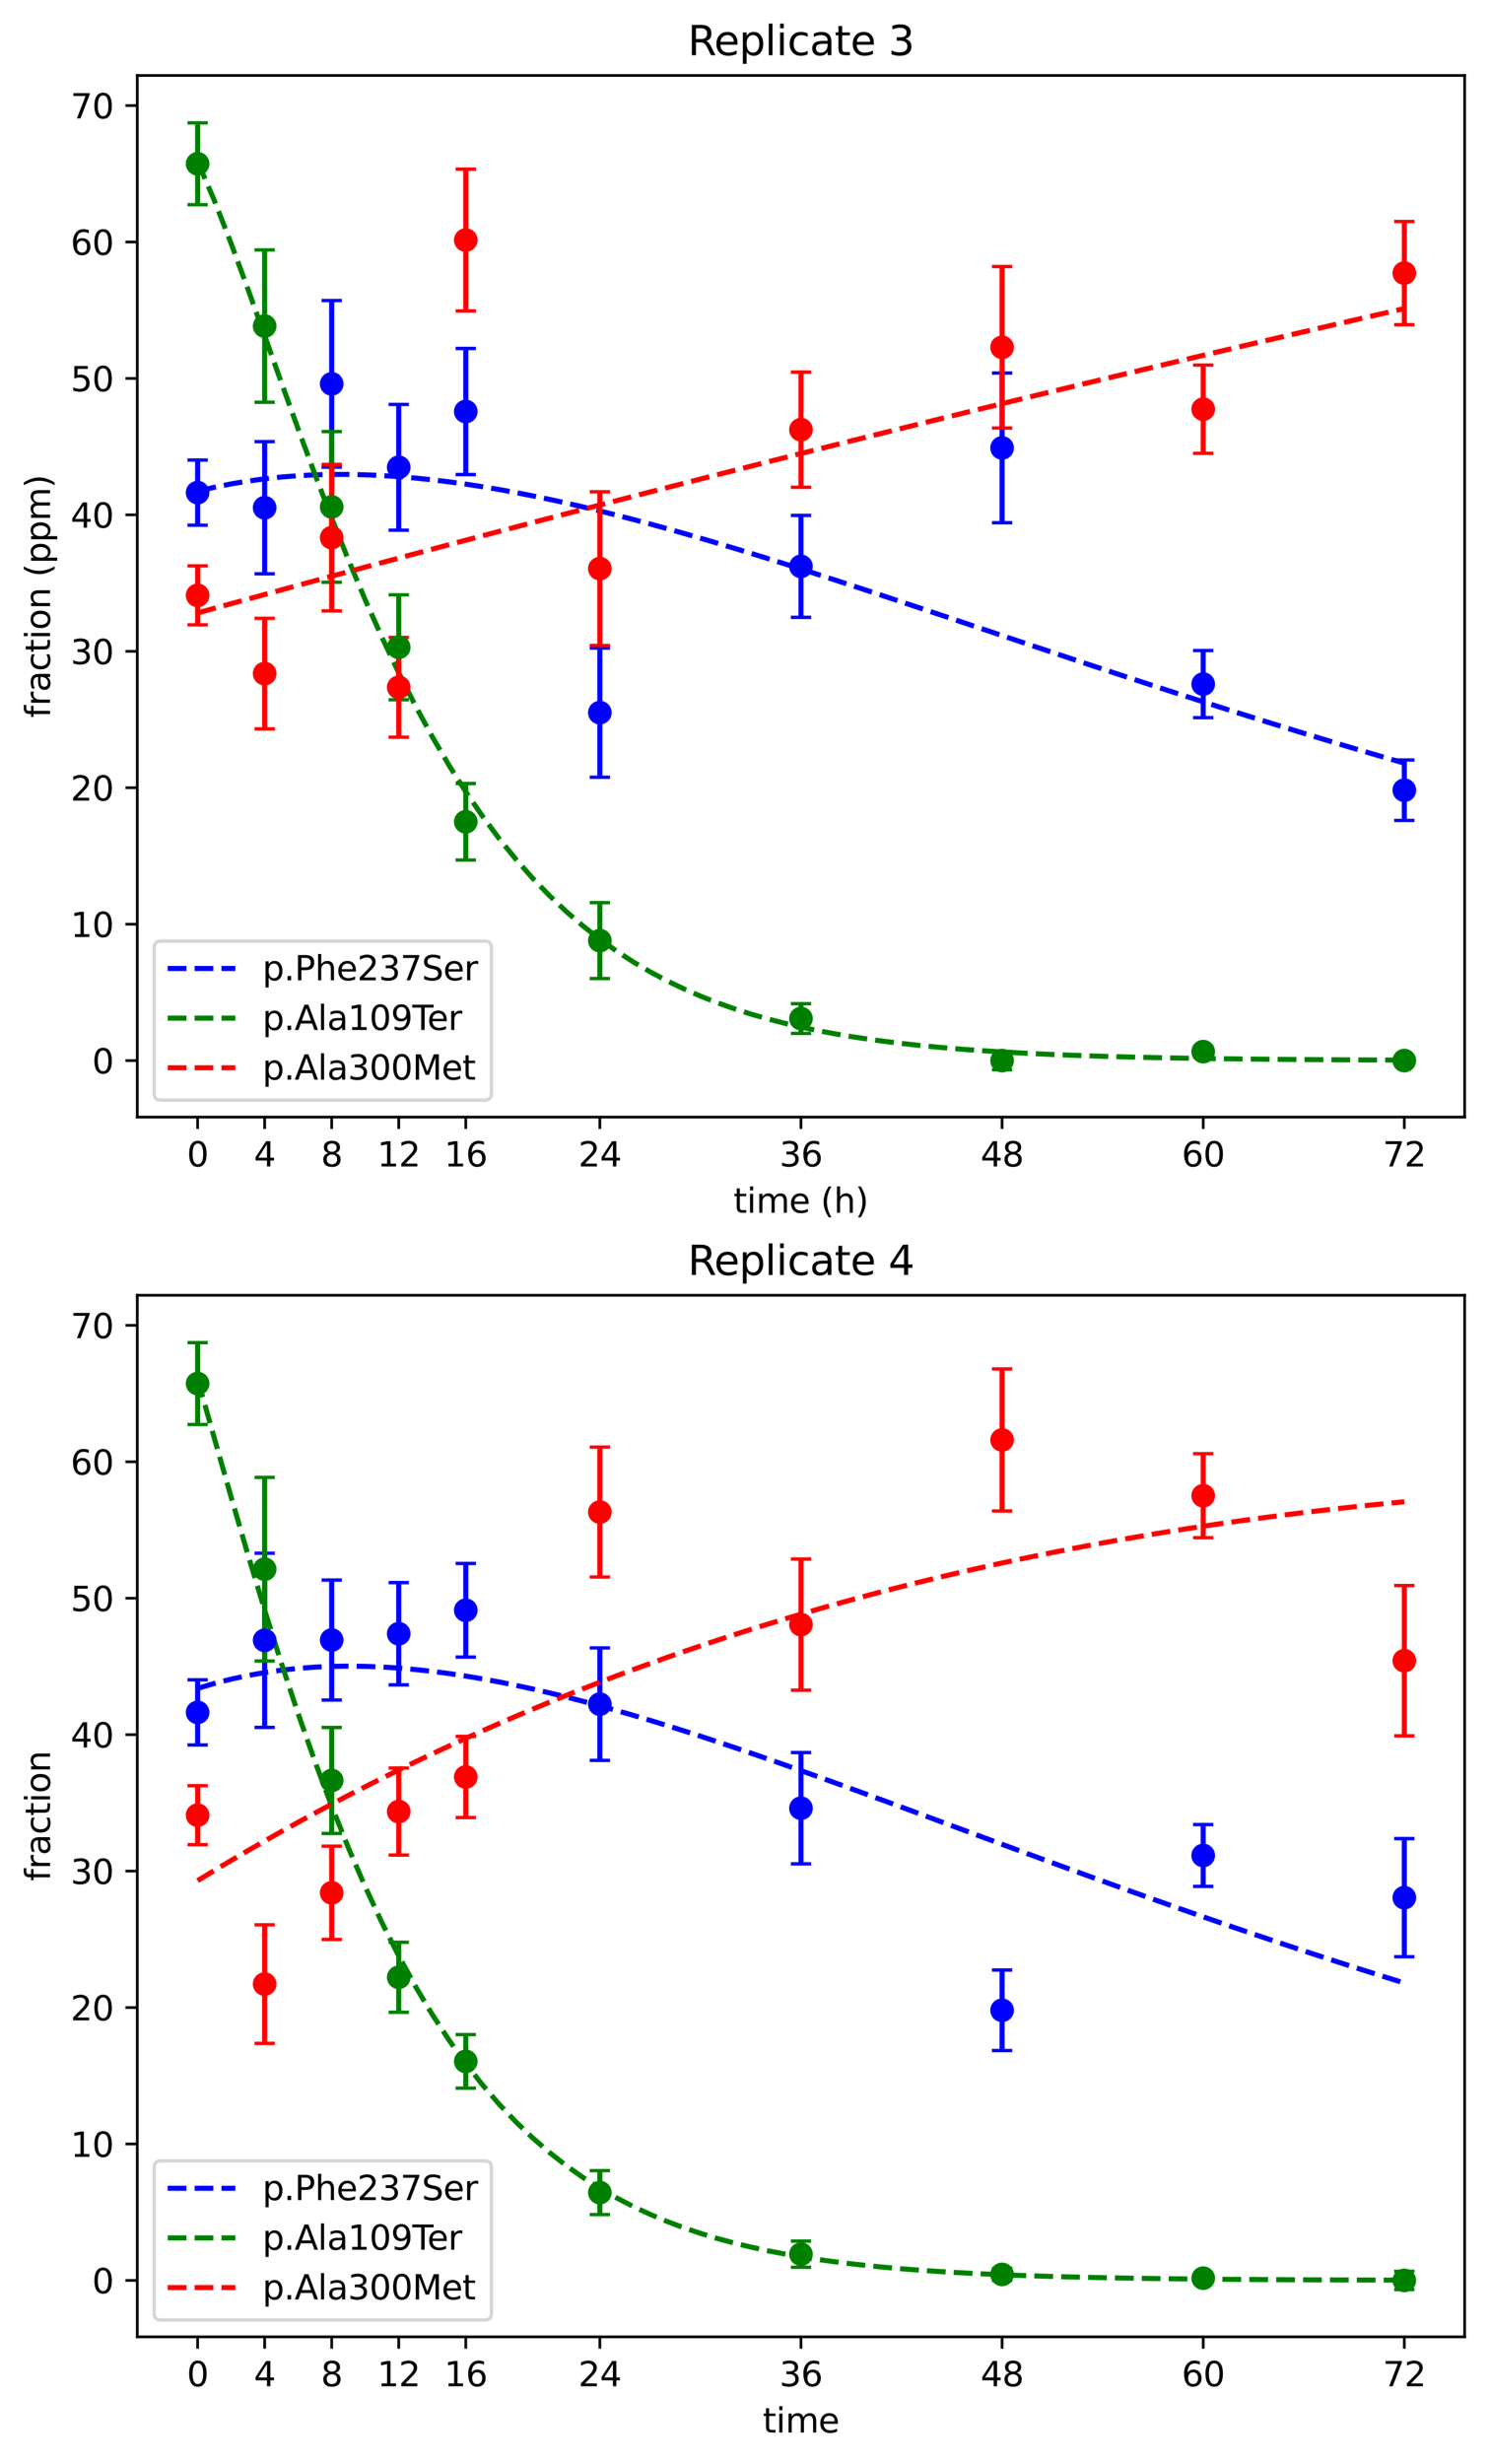<?xml version="1.0" encoding="utf-8" standalone="no"?>
<!DOCTYPE svg PUBLIC "-//W3C//DTD SVG 1.1//EN"
  "http://www.w3.org/Graphics/SVG/1.1/DTD/svg11.dtd">
<svg xmlns:xlink="http://www.w3.org/1999/xlink" width="440.4pt" height="728.4pt" viewBox="0 0 440.4 728.4" xmlns="http://www.w3.org/2000/svg" version="1.1">
 <defs>
  <style type="text/css">*{stroke-linejoin: round; stroke-linecap: butt}</style>
 </defs>
 <g id="figure_1">
  <g id="patch_1">
   <path d="M 0 728.4 
L 440.4 728.4 
L 440.4 0 
L 0 0 
z
" style="fill: #ffffff"/>
  </g>
  <g id="axes_1">
   <g id="patch_2">
    <path d="M 40.603 330.244 
L 433.2 330.244 
L 433.2 22.318 
L 40.603 22.318 
z
" style="fill: #ffffff"/>
   </g>
   <g id="matplotlib.axis_1">
    <g id="xtick_1">
     <g id="line2d_1">
      <defs>
       <path id="md7f5fc8528" d="M 0 0 
L 0 3.5 
" style="stroke: #000000; stroke-width: 0.8"/>
      </defs>
      <g>
       <use xlink:href="#md7f5fc8528" x="58.448" y="330.244" style="stroke: #000000; stroke-width: 0.8"/>
      </g>
     </g>
     <g id="text_1">
      <!-- 0 -->
      <g transform="translate(55.267 344.842) scale(0.1 -0.1)">
       <defs>
        <path id="DejaVuSans-30" d="M 2034 4250 
Q 1547 4250 1301 3770 
Q 1056 3291 1056 2328 
Q 1056 1369 1301 889 
Q 1547 409 2034 409 
Q 2525 409 2770 889 
Q 3016 1369 3016 2328 
Q 3016 3291 2770 3770 
Q 2525 4250 2034 4250 
z
M 2034 4750 
Q 2819 4750 3233 4129 
Q 3647 3509 3647 2328 
Q 3647 1150 3233 529 
Q 2819 -91 2034 -91 
Q 1250 -91 836 529 
Q 422 1150 422 2328 
Q 422 3509 836 4129 
Q 1250 4750 2034 4750 
z
" transform="scale(0.016)"/>
       </defs>
       <use xlink:href="#DejaVuSans-30"/>
      </g>
     </g>
    </g>
    <g id="xtick_2">
     <g id="line2d_2">
      <g>
       <use xlink:href="#md7f5fc8528" x="78.277" y="330.244" style="stroke: #000000; stroke-width: 0.8"/>
      </g>
     </g>
     <g id="text_2">
      <!-- 4 -->
      <g transform="translate(75.095 344.842) scale(0.1 -0.1)">
       <defs>
        <path id="DejaVuSans-34" d="M 2419 4116 
L 825 1625 
L 2419 1625 
L 2419 4116 
z
M 2253 4666 
L 3047 4666 
L 3047 1625 
L 3713 1625 
L 3713 1100 
L 3047 1100 
L 3047 0 
L 2419 0 
L 2419 1100 
L 313 1100 
L 313 1709 
L 2253 4666 
z
" transform="scale(0.016)"/>
       </defs>
       <use xlink:href="#DejaVuSans-34"/>
      </g>
     </g>
    </g>
    <g id="xtick_3">
     <g id="line2d_3">
      <g>
       <use xlink:href="#md7f5fc8528" x="98.105" y="330.244" style="stroke: #000000; stroke-width: 0.8"/>
      </g>
     </g>
     <g id="text_3">
      <!-- 8 -->
      <g transform="translate(94.923 344.842) scale(0.1 -0.1)">
       <defs>
        <path id="DejaVuSans-38" d="M 2034 2216 
Q 1584 2216 1326 1975 
Q 1069 1734 1069 1313 
Q 1069 891 1326 650 
Q 1584 409 2034 409 
Q 2484 409 2743 651 
Q 3003 894 3003 1313 
Q 3003 1734 2745 1975 
Q 2488 2216 2034 2216 
z
M 1403 2484 
Q 997 2584 770 2862 
Q 544 3141 544 3541 
Q 544 4100 942 4425 
Q 1341 4750 2034 4750 
Q 2731 4750 3128 4425 
Q 3525 4100 3525 3541 
Q 3525 3141 3298 2862 
Q 3072 2584 2669 2484 
Q 3125 2378 3379 2068 
Q 3634 1759 3634 1313 
Q 3634 634 3220 271 
Q 2806 -91 2034 -91 
Q 1263 -91 848 271 
Q 434 634 434 1313 
Q 434 1759 690 2068 
Q 947 2378 1403 2484 
z
M 1172 3481 
Q 1172 3119 1398 2916 
Q 1625 2713 2034 2713 
Q 2441 2713 2670 2916 
Q 2900 3119 2900 3481 
Q 2900 3844 2670 4047 
Q 2441 4250 2034 4250 
Q 1625 4250 1398 4047 
Q 1172 3844 1172 3481 
z
" transform="scale(0.016)"/>
       </defs>
       <use xlink:href="#DejaVuSans-38"/>
      </g>
     </g>
    </g>
    <g id="xtick_4">
     <g id="line2d_4">
      <g>
       <use xlink:href="#md7f5fc8528" x="117.933" y="330.244" style="stroke: #000000; stroke-width: 0.8"/>
      </g>
     </g>
     <g id="text_4">
      <!-- 12 -->
      <g transform="translate(111.57 344.842) scale(0.1 -0.1)">
       <defs>
        <path id="DejaVuSans-31" d="M 794 531 
L 1825 531 
L 1825 4091 
L 703 3866 
L 703 4441 
L 1819 4666 
L 2450 4666 
L 2450 531 
L 3481 531 
L 3481 0 
L 794 0 
L 794 531 
z
" transform="scale(0.016)"/>
        <path id="DejaVuSans-32" d="M 1228 531 
L 3431 531 
L 3431 0 
L 469 0 
L 469 531 
Q 828 903 1448 1529 
Q 2069 2156 2228 2338 
Q 2531 2678 2651 2914 
Q 2772 3150 2772 3378 
Q 2772 3750 2511 3984 
Q 2250 4219 1831 4219 
Q 1534 4219 1204 4116 
Q 875 4013 500 3803 
L 500 4441 
Q 881 4594 1212 4672 
Q 1544 4750 1819 4750 
Q 2544 4750 2975 4387 
Q 3406 4025 3406 3419 
Q 3406 3131 3298 2873 
Q 3191 2616 2906 2266 
Q 2828 2175 2409 1742 
Q 1991 1309 1228 531 
z
" transform="scale(0.016)"/>
       </defs>
       <use xlink:href="#DejaVuSans-31"/>
       <use xlink:href="#DejaVuSans-32" transform="translate(63.623 0)"/>
      </g>
     </g>
    </g>
    <g id="xtick_5">
     <g id="line2d_5">
      <g>
       <use xlink:href="#md7f5fc8528" x="137.761" y="330.244" style="stroke: #000000; stroke-width: 0.8"/>
      </g>
     </g>
     <g id="text_5">
      <!-- 16 -->
      <g transform="translate(131.398 344.842) scale(0.1 -0.1)">
       <defs>
        <path id="DejaVuSans-36" d="M 2113 2584 
Q 1688 2584 1439 2293 
Q 1191 2003 1191 1497 
Q 1191 994 1439 701 
Q 1688 409 2113 409 
Q 2538 409 2786 701 
Q 3034 994 3034 1497 
Q 3034 2003 2786 2293 
Q 2538 2584 2113 2584 
z
M 3366 4563 
L 3366 3988 
Q 3128 4100 2886 4159 
Q 2644 4219 2406 4219 
Q 1781 4219 1451 3797 
Q 1122 3375 1075 2522 
Q 1259 2794 1537 2939 
Q 1816 3084 2150 3084 
Q 2853 3084 3261 2657 
Q 3669 2231 3669 1497 
Q 3669 778 3244 343 
Q 2819 -91 2113 -91 
Q 1303 -91 875 529 
Q 447 1150 447 2328 
Q 447 3434 972 4092 
Q 1497 4750 2381 4750 
Q 2619 4750 2861 4703 
Q 3103 4656 3366 4563 
z
" transform="scale(0.016)"/>
       </defs>
       <use xlink:href="#DejaVuSans-31"/>
       <use xlink:href="#DejaVuSans-36" transform="translate(63.623 0)"/>
      </g>
     </g>
    </g>
    <g id="xtick_6">
     <g id="line2d_6">
      <g>
       <use xlink:href="#md7f5fc8528" x="177.417" y="330.244" style="stroke: #000000; stroke-width: 0.8"/>
      </g>
     </g>
     <g id="text_6">
      <!-- 24 -->
      <g transform="translate(171.055 344.842) scale(0.1 -0.1)">
       <use xlink:href="#DejaVuSans-32"/>
       <use xlink:href="#DejaVuSans-34" transform="translate(63.623 0)"/>
      </g>
     </g>
    </g>
    <g id="xtick_7">
     <g id="line2d_7">
      <g>
       <use xlink:href="#md7f5fc8528" x="236.901" y="330.244" style="stroke: #000000; stroke-width: 0.8"/>
      </g>
     </g>
     <g id="text_7">
      <!-- 36 -->
      <g transform="translate(230.539 344.842) scale(0.1 -0.1)">
       <defs>
        <path id="DejaVuSans-33" d="M 2597 2516 
Q 3050 2419 3304 2112 
Q 3559 1806 3559 1356 
Q 3559 666 3084 287 
Q 2609 -91 1734 -91 
Q 1441 -91 1130 -33 
Q 819 25 488 141 
L 488 750 
Q 750 597 1062 519 
Q 1375 441 1716 441 
Q 2309 441 2620 675 
Q 2931 909 2931 1356 
Q 2931 1769 2642 2001 
Q 2353 2234 1838 2234 
L 1294 2234 
L 1294 2753 
L 1863 2753 
Q 2328 2753 2575 2939 
Q 2822 3125 2822 3475 
Q 2822 3834 2567 4026 
Q 2313 4219 1838 4219 
Q 1578 4219 1281 4162 
Q 984 4106 628 3988 
L 628 4550 
Q 988 4650 1302 4700 
Q 1616 4750 1894 4750 
Q 2613 4750 3031 4423 
Q 3450 4097 3450 3541 
Q 3450 3153 3228 2886 
Q 3006 2619 2597 2516 
z
" transform="scale(0.016)"/>
       </defs>
       <use xlink:href="#DejaVuSans-33"/>
       <use xlink:href="#DejaVuSans-36" transform="translate(63.623 0)"/>
      </g>
     </g>
    </g>
    <g id="xtick_8">
     <g id="line2d_8">
      <g>
       <use xlink:href="#md7f5fc8528" x="296.386" y="330.244" style="stroke: #000000; stroke-width: 0.8"/>
      </g>
     </g>
     <g id="text_8">
      <!-- 48 -->
      <g transform="translate(290.023 344.842) scale(0.1 -0.1)">
       <use xlink:href="#DejaVuSans-34"/>
       <use xlink:href="#DejaVuSans-38" transform="translate(63.623 0)"/>
      </g>
     </g>
    </g>
    <g id="xtick_9">
     <g id="line2d_9">
      <g>
       <use xlink:href="#md7f5fc8528" x="355.87" y="330.244" style="stroke: #000000; stroke-width: 0.8"/>
      </g>
     </g>
     <g id="text_9">
      <!-- 60 -->
      <g transform="translate(349.507 344.842) scale(0.1 -0.1)">
       <use xlink:href="#DejaVuSans-36"/>
       <use xlink:href="#DejaVuSans-30" transform="translate(63.623 0)"/>
      </g>
     </g>
    </g>
    <g id="xtick_10">
     <g id="line2d_10">
      <g>
       <use xlink:href="#md7f5fc8528" x="415.354" y="330.244" style="stroke: #000000; stroke-width: 0.8"/>
      </g>
     </g>
     <g id="text_10">
      <!-- 72 -->
      <g transform="translate(408.992 344.842) scale(0.1 -0.1)">
       <defs>
        <path id="DejaVuSans-37" d="M 525 4666 
L 3525 4666 
L 3525 4397 
L 1831 0 
L 1172 0 
L 2766 4134 
L 525 4134 
L 525 4666 
z
" transform="scale(0.016)"/>
       </defs>
       <use xlink:href="#DejaVuSans-37"/>
       <use xlink:href="#DejaVuSans-32" transform="translate(63.623 0)"/>
      </g>
     </g>
    </g>
    <g id="text_11">
     <!-- time (h) -->
     <g transform="translate(216.946 358.52) scale(0.1 -0.1)">
      <defs>
       <path id="DejaVuSans-74" d="M 1172 4494 
L 1172 3500 
L 2356 3500 
L 2356 3053 
L 1172 3053 
L 1172 1153 
Q 1172 725 1289 603 
Q 1406 481 1766 481 
L 2356 481 
L 2356 0 
L 1766 0 
Q 1100 0 847 248 
Q 594 497 594 1153 
L 594 3053 
L 172 3053 
L 172 3500 
L 594 3500 
L 594 4494 
L 1172 4494 
z
" transform="scale(0.016)"/>
       <path id="DejaVuSans-69" d="M 603 3500 
L 1178 3500 
L 1178 0 
L 603 0 
L 603 3500 
z
M 603 4863 
L 1178 4863 
L 1178 4134 
L 603 4134 
L 603 4863 
z
" transform="scale(0.016)"/>
       <path id="DejaVuSans-6d" d="M 3328 2828 
Q 3544 3216 3844 3400 
Q 4144 3584 4550 3584 
Q 5097 3584 5394 3201 
Q 5691 2819 5691 2113 
L 5691 0 
L 5113 0 
L 5113 2094 
Q 5113 2597 4934 2840 
Q 4756 3084 4391 3084 
Q 3944 3084 3684 2787 
Q 3425 2491 3425 1978 
L 3425 0 
L 2847 0 
L 2847 2094 
Q 2847 2600 2669 2842 
Q 2491 3084 2119 3084 
Q 1678 3084 1418 2786 
Q 1159 2488 1159 1978 
L 1159 0 
L 581 0 
L 581 3500 
L 1159 3500 
L 1159 2956 
Q 1356 3278 1631 3431 
Q 1906 3584 2284 3584 
Q 2666 3584 2933 3390 
Q 3200 3197 3328 2828 
z
" transform="scale(0.016)"/>
       <path id="DejaVuSans-65" d="M 3597 1894 
L 3597 1613 
L 953 1613 
Q 991 1019 1311 708 
Q 1631 397 2203 397 
Q 2534 397 2845 478 
Q 3156 559 3463 722 
L 3463 178 
Q 3153 47 2828 -22 
Q 2503 -91 2169 -91 
Q 1331 -91 842 396 
Q 353 884 353 1716 
Q 353 2575 817 3079 
Q 1281 3584 2069 3584 
Q 2775 3584 3186 3129 
Q 3597 2675 3597 1894 
z
M 3022 2063 
Q 3016 2534 2758 2815 
Q 2500 3097 2075 3097 
Q 1594 3097 1305 2825 
Q 1016 2553 972 2059 
L 3022 2063 
z
" transform="scale(0.016)"/>
       <path id="DejaVuSans-20" transform="scale(0.016)"/>
       <path id="DejaVuSans-28" d="M 1984 4856 
Q 1566 4138 1362 3434 
Q 1159 2731 1159 2009 
Q 1159 1288 1364 580 
Q 1569 -128 1984 -844 
L 1484 -844 
Q 1016 -109 783 600 
Q 550 1309 550 2009 
Q 550 2706 781 3412 
Q 1013 4119 1484 4856 
L 1984 4856 
z
" transform="scale(0.016)"/>
       <path id="DejaVuSans-68" d="M 3513 2113 
L 3513 0 
L 2938 0 
L 2938 2094 
Q 2938 2591 2744 2837 
Q 2550 3084 2163 3084 
Q 1697 3084 1428 2787 
Q 1159 2491 1159 1978 
L 1159 0 
L 581 0 
L 581 4863 
L 1159 4863 
L 1159 2956 
Q 1366 3272 1645 3428 
Q 1925 3584 2291 3584 
Q 2894 3584 3203 3211 
Q 3513 2838 3513 2113 
z
" transform="scale(0.016)"/>
       <path id="DejaVuSans-29" d="M 513 4856 
L 1013 4856 
Q 1481 4119 1714 3412 
Q 1947 2706 1947 2009 
Q 1947 1309 1714 600 
Q 1481 -109 1013 -844 
L 513 -844 
Q 928 -128 1133 580 
Q 1338 1288 1338 2009 
Q 1338 2731 1133 3434 
Q 928 4138 513 4856 
z
" transform="scale(0.016)"/>
      </defs>
      <use xlink:href="#DejaVuSans-74"/>
      <use xlink:href="#DejaVuSans-69" transform="translate(39.209 0)"/>
      <use xlink:href="#DejaVuSans-6d" transform="translate(66.992 0)"/>
      <use xlink:href="#DejaVuSans-65" transform="translate(164.404 0)"/>
      <use xlink:href="#DejaVuSans-20" transform="translate(225.928 0)"/>
      <use xlink:href="#DejaVuSans-28" transform="translate(257.715 0)"/>
      <use xlink:href="#DejaVuSans-68" transform="translate(296.729 0)"/>
      <use xlink:href="#DejaVuSans-29" transform="translate(360.107 0)"/>
     </g>
    </g>
   </g>
   <g id="matplotlib.axis_2">
    <g id="ytick_1">
     <g id="line2d_11">
      <defs>
       <path id="m72d0d0a849" d="M 0 0 
L -3.5 0 
" style="stroke: #000000; stroke-width: 0.8"/>
      </defs>
      <g>
       <use xlink:href="#m72d0d0a849" x="40.603" y="313.543" style="stroke: #000000; stroke-width: 0.8"/>
      </g>
     </g>
     <g id="text_12">
      <!-- 0 -->
      <g transform="translate(27.241 317.343) scale(0.1 -0.1)">
       <use xlink:href="#DejaVuSans-30"/>
      </g>
     </g>
    </g>
    <g id="ytick_2">
     <g id="line2d_12">
      <g>
       <use xlink:href="#m72d0d0a849" x="40.603" y="273.209" style="stroke: #000000; stroke-width: 0.8"/>
      </g>
     </g>
     <g id="text_13">
      <!-- 10 -->
      <g transform="translate(20.878 277.008) scale(0.1 -0.1)">
       <use xlink:href="#DejaVuSans-31"/>
       <use xlink:href="#DejaVuSans-30" transform="translate(63.623 0)"/>
      </g>
     </g>
    </g>
    <g id="ytick_3">
     <g id="line2d_13">
      <g>
       <use xlink:href="#m72d0d0a849" x="40.603" y="232.875" style="stroke: #000000; stroke-width: 0.8"/>
      </g>
     </g>
     <g id="text_14">
      <!-- 20 -->
      <g transform="translate(20.878 236.674) scale(0.1 -0.1)">
       <use xlink:href="#DejaVuSans-32"/>
       <use xlink:href="#DejaVuSans-30" transform="translate(63.623 0)"/>
      </g>
     </g>
    </g>
    <g id="ytick_4">
     <g id="line2d_14">
      <g>
       <use xlink:href="#m72d0d0a849" x="40.603" y="192.541" style="stroke: #000000; stroke-width: 0.8"/>
      </g>
     </g>
     <g id="text_15">
      <!-- 30 -->
      <g transform="translate(20.878 196.34) scale(0.1 -0.1)">
       <use xlink:href="#DejaVuSans-33"/>
       <use xlink:href="#DejaVuSans-30" transform="translate(63.623 0)"/>
      </g>
     </g>
    </g>
    <g id="ytick_5">
     <g id="line2d_15">
      <g>
       <use xlink:href="#m72d0d0a849" x="40.603" y="152.206" style="stroke: #000000; stroke-width: 0.8"/>
      </g>
     </g>
     <g id="text_16">
      <!-- 40 -->
      <g transform="translate(20.878 156.006) scale(0.1 -0.1)">
       <use xlink:href="#DejaVuSans-34"/>
       <use xlink:href="#DejaVuSans-30" transform="translate(63.623 0)"/>
      </g>
     </g>
    </g>
    <g id="ytick_6">
     <g id="line2d_16">
      <g>
       <use xlink:href="#m72d0d0a849" x="40.603" y="111.872" style="stroke: #000000; stroke-width: 0.8"/>
      </g>
     </g>
     <g id="text_17">
      <!-- 50 -->
      <g transform="translate(20.878 115.671) scale(0.1 -0.1)">
       <defs>
        <path id="DejaVuSans-35" d="M 691 4666 
L 3169 4666 
L 3169 4134 
L 1269 4134 
L 1269 2991 
Q 1406 3038 1543 3061 
Q 1681 3084 1819 3084 
Q 2600 3084 3056 2656 
Q 3513 2228 3513 1497 
Q 3513 744 3044 326 
Q 2575 -91 1722 -91 
Q 1428 -91 1123 -41 
Q 819 9 494 109 
L 494 744 
Q 775 591 1075 516 
Q 1375 441 1709 441 
Q 2250 441 2565 725 
Q 2881 1009 2881 1497 
Q 2881 1984 2565 2268 
Q 2250 2553 1709 2553 
Q 1456 2553 1204 2497 
Q 953 2441 691 2322 
L 691 4666 
z
" transform="scale(0.016)"/>
       </defs>
       <use xlink:href="#DejaVuSans-35"/>
       <use xlink:href="#DejaVuSans-30" transform="translate(63.623 0)"/>
      </g>
     </g>
    </g>
    <g id="ytick_7">
     <g id="line2d_17">
      <g>
       <use xlink:href="#m72d0d0a849" x="40.603" y="71.538" style="stroke: #000000; stroke-width: 0.8"/>
      </g>
     </g>
     <g id="text_18">
      <!-- 60 -->
      <g transform="translate(20.878 75.337) scale(0.1 -0.1)">
       <use xlink:href="#DejaVuSans-36"/>
       <use xlink:href="#DejaVuSans-30" transform="translate(63.623 0)"/>
      </g>
     </g>
    </g>
    <g id="ytick_8">
     <g id="line2d_18">
      <g>
       <use xlink:href="#m72d0d0a849" x="40.603" y="31.204" style="stroke: #000000; stroke-width: 0.8"/>
      </g>
     </g>
     <g id="text_19">
      <!-- 70 -->
      <g transform="translate(20.878 35.003) scale(0.1 -0.1)">
       <use xlink:href="#DejaVuSans-37"/>
       <use xlink:href="#DejaVuSans-30" transform="translate(63.623 0)"/>
      </g>
     </g>
    </g>
    <g id="text_20">
     <!-- fraction (ppm) -->
     <g transform="translate(14.798 212.196) rotate(-90) scale(0.1 -0.1)">
      <defs>
       <path id="DejaVuSans-66" d="M 2375 4863 
L 2375 4384 
L 1825 4384 
Q 1516 4384 1395 4259 
Q 1275 4134 1275 3809 
L 1275 3500 
L 2222 3500 
L 2222 3053 
L 1275 3053 
L 1275 0 
L 697 0 
L 697 3053 
L 147 3053 
L 147 3500 
L 697 3500 
L 697 3744 
Q 697 4328 969 4595 
Q 1241 4863 1831 4863 
L 2375 4863 
z
" transform="scale(0.016)"/>
       <path id="DejaVuSans-72" d="M 2631 2963 
Q 2534 3019 2420 3045 
Q 2306 3072 2169 3072 
Q 1681 3072 1420 2755 
Q 1159 2438 1159 1844 
L 1159 0 
L 581 0 
L 581 3500 
L 1159 3500 
L 1159 2956 
Q 1341 3275 1631 3429 
Q 1922 3584 2338 3584 
Q 2397 3584 2469 3576 
Q 2541 3569 2628 3553 
L 2631 2963 
z
" transform="scale(0.016)"/>
       <path id="DejaVuSans-61" d="M 2194 1759 
Q 1497 1759 1228 1600 
Q 959 1441 959 1056 
Q 959 750 1161 570 
Q 1363 391 1709 391 
Q 2188 391 2477 730 
Q 2766 1069 2766 1631 
L 2766 1759 
L 2194 1759 
z
M 3341 1997 
L 3341 0 
L 2766 0 
L 2766 531 
Q 2569 213 2275 61 
Q 1981 -91 1556 -91 
Q 1019 -91 701 211 
Q 384 513 384 1019 
Q 384 1609 779 1909 
Q 1175 2209 1959 2209 
L 2766 2209 
L 2766 2266 
Q 2766 2663 2505 2880 
Q 2244 3097 1772 3097 
Q 1472 3097 1187 3025 
Q 903 2953 641 2809 
L 641 3341 
Q 956 3463 1253 3523 
Q 1550 3584 1831 3584 
Q 2591 3584 2966 3190 
Q 3341 2797 3341 1997 
z
" transform="scale(0.016)"/>
       <path id="DejaVuSans-63" d="M 3122 3366 
L 3122 2828 
Q 2878 2963 2633 3030 
Q 2388 3097 2138 3097 
Q 1578 3097 1268 2742 
Q 959 2388 959 1747 
Q 959 1106 1268 751 
Q 1578 397 2138 397 
Q 2388 397 2633 464 
Q 2878 531 3122 666 
L 3122 134 
Q 2881 22 2623 -34 
Q 2366 -91 2075 -91 
Q 1284 -91 818 406 
Q 353 903 353 1747 
Q 353 2603 823 3093 
Q 1294 3584 2113 3584 
Q 2378 3584 2631 3529 
Q 2884 3475 3122 3366 
z
" transform="scale(0.016)"/>
       <path id="DejaVuSans-6f" d="M 1959 3097 
Q 1497 3097 1228 2736 
Q 959 2375 959 1747 
Q 959 1119 1226 758 
Q 1494 397 1959 397 
Q 2419 397 2687 759 
Q 2956 1122 2956 1747 
Q 2956 2369 2687 2733 
Q 2419 3097 1959 3097 
z
M 1959 3584 
Q 2709 3584 3137 3096 
Q 3566 2609 3566 1747 
Q 3566 888 3137 398 
Q 2709 -91 1959 -91 
Q 1206 -91 779 398 
Q 353 888 353 1747 
Q 353 2609 779 3096 
Q 1206 3584 1959 3584 
z
" transform="scale(0.016)"/>
       <path id="DejaVuSans-6e" d="M 3513 2113 
L 3513 0 
L 2938 0 
L 2938 2094 
Q 2938 2591 2744 2837 
Q 2550 3084 2163 3084 
Q 1697 3084 1428 2787 
Q 1159 2491 1159 1978 
L 1159 0 
L 581 0 
L 581 3500 
L 1159 3500 
L 1159 2956 
Q 1366 3272 1645 3428 
Q 1925 3584 2291 3584 
Q 2894 3584 3203 3211 
Q 3513 2838 3513 2113 
z
" transform="scale(0.016)"/>
       <path id="DejaVuSans-70" d="M 1159 525 
L 1159 -1331 
L 581 -1331 
L 581 3500 
L 1159 3500 
L 1159 2969 
Q 1341 3281 1617 3432 
Q 1894 3584 2278 3584 
Q 2916 3584 3314 3078 
Q 3713 2572 3713 1747 
Q 3713 922 3314 415 
Q 2916 -91 2278 -91 
Q 1894 -91 1617 61 
Q 1341 213 1159 525 
z
M 3116 1747 
Q 3116 2381 2855 2742 
Q 2594 3103 2138 3103 
Q 1681 3103 1420 2742 
Q 1159 2381 1159 1747 
Q 1159 1113 1420 752 
Q 1681 391 2138 391 
Q 2594 391 2855 752 
Q 3116 1113 3116 1747 
z
" transform="scale(0.016)"/>
      </defs>
      <use xlink:href="#DejaVuSans-66"/>
      <use xlink:href="#DejaVuSans-72" transform="translate(35.205 0)"/>
      <use xlink:href="#DejaVuSans-61" transform="translate(76.318 0)"/>
      <use xlink:href="#DejaVuSans-63" transform="translate(137.598 0)"/>
      <use xlink:href="#DejaVuSans-74" transform="translate(192.578 0)"/>
      <use xlink:href="#DejaVuSans-69" transform="translate(231.787 0)"/>
      <use xlink:href="#DejaVuSans-6f" transform="translate(259.57 0)"/>
      <use xlink:href="#DejaVuSans-6e" transform="translate(320.752 0)"/>
      <use xlink:href="#DejaVuSans-20" transform="translate(384.131 0)"/>
      <use xlink:href="#DejaVuSans-28" transform="translate(415.918 0)"/>
      <use xlink:href="#DejaVuSans-70" transform="translate(454.932 0)"/>
      <use xlink:href="#DejaVuSans-70" transform="translate(518.408 0)"/>
      <use xlink:href="#DejaVuSans-6d" transform="translate(581.885 0)"/>
      <use xlink:href="#DejaVuSans-29" transform="translate(679.297 0)"/>
     </g>
    </g>
   </g>
   <g id="LineCollection_1">
    <path d="M 58.448 155.26 
L 58.448 135.999 
" clip-path="url(#pc3f68b3008)" style="fill: none; stroke: #0000ff; stroke-width: 1.5"/>
    <path d="M 78.277 169.636 
L 78.277 130.566 
" clip-path="url(#pc3f68b3008)" style="fill: none; stroke: #0000ff; stroke-width: 1.5"/>
    <path d="M 98.105 138.104 
L 98.105 88.851 
" clip-path="url(#pc3f68b3008)" style="fill: none; stroke: #0000ff; stroke-width: 1.5"/>
    <path d="M 117.933 156.744 
L 117.933 119.561 
" clip-path="url(#pc3f68b3008)" style="fill: none; stroke: #0000ff; stroke-width: 1.5"/>
    <path d="M 137.761 140.294 
L 137.761 103.019 
" clip-path="url(#pc3f68b3008)" style="fill: none; stroke: #0000ff; stroke-width: 1.5"/>
    <path d="M 177.417 229.775 
L 177.417 191.57 
" clip-path="url(#pc3f68b3008)" style="fill: none; stroke: #0000ff; stroke-width: 1.5"/>
    <path d="M 236.901 182.507 
L 236.901 152.368 
" clip-path="url(#pc3f68b3008)" style="fill: none; stroke: #0000ff; stroke-width: 1.5"/>
    <path d="M 296.386 154.537 
L 296.386 110.279 
" clip-path="url(#pc3f68b3008)" style="fill: none; stroke: #0000ff; stroke-width: 1.5"/>
    <path d="M 355.87 212.157 
L 355.87 192.326 
" clip-path="url(#pc3f68b3008)" style="fill: none; stroke: #0000ff; stroke-width: 1.5"/>
    <path d="M 415.354 242.546 
L 415.354 224.673 
" clip-path="url(#pc3f68b3008)" style="fill: none; stroke: #0000ff; stroke-width: 1.5"/>
   </g>
   <g id="line2d_19">
    <defs>
     <path id="m8c12b62bc8" d="M 3 0 
L -3 -0 
" style="stroke: #0000ff"/>
    </defs>
    <g clip-path="url(#pc3f68b3008)">
     <use xlink:href="#m8c12b62bc8" x="58.448" y="155.26" style="fill: #0000ff; stroke: #0000ff"/>
     <use xlink:href="#m8c12b62bc8" x="78.277" y="169.636" style="fill: #0000ff; stroke: #0000ff"/>
     <use xlink:href="#m8c12b62bc8" x="98.105" y="138.104" style="fill: #0000ff; stroke: #0000ff"/>
     <use xlink:href="#m8c12b62bc8" x="117.933" y="156.744" style="fill: #0000ff; stroke: #0000ff"/>
     <use xlink:href="#m8c12b62bc8" x="137.761" y="140.294" style="fill: #0000ff; stroke: #0000ff"/>
     <use xlink:href="#m8c12b62bc8" x="177.417" y="229.775" style="fill: #0000ff; stroke: #0000ff"/>
     <use xlink:href="#m8c12b62bc8" x="236.901" y="182.507" style="fill: #0000ff; stroke: #0000ff"/>
     <use xlink:href="#m8c12b62bc8" x="296.386" y="154.537" style="fill: #0000ff; stroke: #0000ff"/>
     <use xlink:href="#m8c12b62bc8" x="355.87" y="212.157" style="fill: #0000ff; stroke: #0000ff"/>
     <use xlink:href="#m8c12b62bc8" x="415.354" y="242.546" style="fill: #0000ff; stroke: #0000ff"/>
    </g>
   </g>
   <g id="line2d_20">
    <g clip-path="url(#pc3f68b3008)">
     <use xlink:href="#m8c12b62bc8" x="58.448" y="135.999" style="fill: #0000ff; stroke: #0000ff"/>
     <use xlink:href="#m8c12b62bc8" x="78.277" y="130.566" style="fill: #0000ff; stroke: #0000ff"/>
     <use xlink:href="#m8c12b62bc8" x="98.105" y="88.851" style="fill: #0000ff; stroke: #0000ff"/>
     <use xlink:href="#m8c12b62bc8" x="117.933" y="119.561" style="fill: #0000ff; stroke: #0000ff"/>
     <use xlink:href="#m8c12b62bc8" x="137.761" y="103.019" style="fill: #0000ff; stroke: #0000ff"/>
     <use xlink:href="#m8c12b62bc8" x="177.417" y="191.57" style="fill: #0000ff; stroke: #0000ff"/>
     <use xlink:href="#m8c12b62bc8" x="236.901" y="152.368" style="fill: #0000ff; stroke: #0000ff"/>
     <use xlink:href="#m8c12b62bc8" x="296.386" y="110.279" style="fill: #0000ff; stroke: #0000ff"/>
     <use xlink:href="#m8c12b62bc8" x="355.87" y="192.326" style="fill: #0000ff; stroke: #0000ff"/>
     <use xlink:href="#m8c12b62bc8" x="415.354" y="224.673" style="fill: #0000ff; stroke: #0000ff"/>
    </g>
   </g>
   <g id="line2d_21">
    <path d="M 58.448 145.22 
L 63.405 144.053 
L 68.362 143.058 
L 73.319 142.225 
L 78.277 141.549 
L 83.234 141.021 
L 88.191 140.634 
L 93.148 140.381 
L 98.105 140.256 
L 103.062 140.252 
L 108.019 140.363 
L 112.976 140.583 
L 117.933 140.907 
L 122.89 141.328 
L 127.847 141.842 
L 132.804 142.444 
L 137.761 143.128 
L 142.718 143.891 
L 147.675 144.727 
L 152.632 145.632 
L 157.589 146.603 
L 162.546 147.635 
L 167.503 148.724 
L 172.46 149.867 
L 177.417 151.061 
L 182.374 152.302 
L 187.331 153.586 
L 192.288 154.911 
L 197.245 156.274 
L 202.202 157.671 
L 207.159 159.101 
L 212.116 160.561 
L 217.073 162.048 
L 222.03 163.559 
L 226.987 165.093 
L 231.944 166.648 
L 236.901 168.22 
L 241.858 169.81 
L 246.815 171.413 
L 251.772 173.029 
L 256.729 174.657 
L 261.686 176.293 
L 266.643 177.938 
L 271.6 179.588 
L 276.558 181.244 
L 281.515 182.902 
L 286.472 184.564 
L 291.429 186.226 
L 296.386 187.888 
L 301.343 189.549 
L 306.3 191.207 
L 311.257 192.863 
L 316.214 194.514 
L 321.171 196.16 
L 326.128 197.8 
L 331.085 199.434 
L 336.042 201.06 
L 340.999 202.678 
L 345.956 204.287 
L 350.913 205.887 
L 355.87 207.477 
L 360.827 209.057 
L 365.784 210.625 
L 370.741 212.182 
L 375.698 213.727 
L 380.655 215.259 
L 385.612 216.779 
L 390.569 218.285 
L 395.526 219.778 
L 400.483 221.258 
L 405.44 222.723 
L 410.397 224.174 
L 415.354 225.611 
" clip-path="url(#pc3f68b3008)" style="fill: none; stroke-dasharray: 5.55,2.4; stroke-dashoffset: 0; stroke: #0000ff; stroke-width: 1.5"/>
   </g>
   <g id="LineCollection_2">
    <path d="M 58.448 60.517 
L 58.448 36.315 
" clip-path="url(#pc3f68b3008)" style="fill: none; stroke: #008000; stroke-width: 1.5"/>
    <path d="M 78.277 118.916 
L 78.277 73.882 
" clip-path="url(#pc3f68b3008)" style="fill: none; stroke: #008000; stroke-width: 1.5"/>
    <path d="M 98.105 172.129 
L 98.105 127.578 
" clip-path="url(#pc3f68b3008)" style="fill: none; stroke: #008000; stroke-width: 1.5"/>
    <path d="M 117.933 206.878 
L 117.933 175.844 
" clip-path="url(#pc3f68b3008)" style="fill: none; stroke: #008000; stroke-width: 1.5"/>
    <path d="M 137.761 254.249 
L 137.761 231.638 
" clip-path="url(#pc3f68b3008)" style="fill: none; stroke: #008000; stroke-width: 1.5"/>
    <path d="M 177.417 289.288 
L 177.417 266.853 
" clip-path="url(#pc3f68b3008)" style="fill: none; stroke: #008000; stroke-width: 1.5"/>
    <path d="M 236.901 305.505 
L 236.901 296.713 
" clip-path="url(#pc3f68b3008)" style="fill: none; stroke: #008000; stroke-width: 1.5"/>
    <path d="M 296.386 316.247 
L 296.386 310.84 
" clip-path="url(#pc3f68b3008)" style="fill: none; stroke: #008000; stroke-width: 1.5"/>
    <path d="M 355.87 312.423 
L 355.87 309.363 
" clip-path="url(#pc3f68b3008)" style="fill: none; stroke: #008000; stroke-width: 1.5"/>
    <path d="M 415.354 314.543 
L 415.354 312.544 
" clip-path="url(#pc3f68b3008)" style="fill: none; stroke: #008000; stroke-width: 1.5"/>
   </g>
   <g id="line2d_22">
    <defs>
     <path id="m0b335820f3" d="M 3 0 
L -3 -0 
" style="stroke: #008000"/>
    </defs>
    <g clip-path="url(#pc3f68b3008)">
     <use xlink:href="#m0b335820f3" x="58.448" y="60.517" style="fill: #008000; stroke: #008000"/>
     <use xlink:href="#m0b335820f3" x="78.277" y="118.916" style="fill: #008000; stroke: #008000"/>
     <use xlink:href="#m0b335820f3" x="98.105" y="172.129" style="fill: #008000; stroke: #008000"/>
     <use xlink:href="#m0b335820f3" x="117.933" y="206.878" style="fill: #008000; stroke: #008000"/>
     <use xlink:href="#m0b335820f3" x="137.761" y="254.249" style="fill: #008000; stroke: #008000"/>
     <use xlink:href="#m0b335820f3" x="177.417" y="289.288" style="fill: #008000; stroke: #008000"/>
     <use xlink:href="#m0b335820f3" x="236.901" y="305.505" style="fill: #008000; stroke: #008000"/>
     <use xlink:href="#m0b335820f3" x="296.386" y="316.247" style="fill: #008000; stroke: #008000"/>
     <use xlink:href="#m0b335820f3" x="355.87" y="312.423" style="fill: #008000; stroke: #008000"/>
     <use xlink:href="#m0b335820f3" x="415.354" y="314.543" style="fill: #008000; stroke: #008000"/>
    </g>
   </g>
   <g id="line2d_23">
    <g clip-path="url(#pc3f68b3008)">
     <use xlink:href="#m0b335820f3" x="58.448" y="36.315" style="fill: #008000; stroke: #008000"/>
     <use xlink:href="#m0b335820f3" x="78.277" y="73.882" style="fill: #008000; stroke: #008000"/>
     <use xlink:href="#m0b335820f3" x="98.105" y="127.578" style="fill: #008000; stroke: #008000"/>
     <use xlink:href="#m0b335820f3" x="117.933" y="175.844" style="fill: #008000; stroke: #008000"/>
     <use xlink:href="#m0b335820f3" x="137.761" y="231.638" style="fill: #008000; stroke: #008000"/>
     <use xlink:href="#m0b335820f3" x="177.417" y="266.853" style="fill: #008000; stroke: #008000"/>
     <use xlink:href="#m0b335820f3" x="236.901" y="296.713" style="fill: #008000; stroke: #008000"/>
     <use xlink:href="#m0b335820f3" x="296.386" y="310.84" style="fill: #008000; stroke: #008000"/>
     <use xlink:href="#m0b335820f3" x="355.87" y="309.363" style="fill: #008000; stroke: #008000"/>
     <use xlink:href="#m0b335820f3" x="415.354" y="312.544" style="fill: #008000; stroke: #008000"/>
    </g>
   </g>
   <g id="line2d_24">
    <path d="M 58.448 47.781 
L 63.405 59.275 
L 68.362 71.985 
L 73.319 85.435 
L 78.277 99.248 
L 83.234 113.13 
L 88.191 126.852 
L 93.148 140.242 
L 98.105 153.174 
L 103.062 165.554 
L 108.019 177.324 
L 112.976 188.444 
L 117.933 198.895 
L 122.89 208.674 
L 127.847 217.786 
L 132.804 226.247 
L 137.761 234.079 
L 142.718 241.308 
L 147.675 247.964 
L 152.632 254.077 
L 157.589 259.681 
L 162.546 264.808 
L 167.503 269.49 
L 172.46 273.759 
L 177.417 277.646 
L 182.374 281.18 
L 187.331 284.388 
L 192.288 287.297 
L 197.245 289.933 
L 202.202 292.318 
L 207.159 294.474 
L 212.116 296.421 
L 217.073 298.178 
L 222.03 299.763 
L 226.987 301.19 
L 231.944 302.475 
L 236.901 303.631 
L 241.858 304.671 
L 246.815 305.604 
L 251.772 306.443 
L 256.729 307.195 
L 261.686 307.87 
L 266.643 308.475 
L 271.6 309.017 
L 276.558 309.503 
L 281.515 309.938 
L 286.472 310.327 
L 291.429 310.674 
L 296.386 310.985 
L 301.343 311.263 
L 306.3 311.512 
L 311.257 311.733 
L 316.214 311.931 
L 321.171 312.108 
L 326.128 312.266 
L 331.085 312.406 
L 336.042 312.532 
L 340.999 312.643 
L 345.956 312.743 
L 350.913 312.832 
L 355.87 312.911 
L 360.827 312.981 
L 365.784 313.044 
L 370.741 313.099 
L 375.698 313.149 
L 380.655 313.193 
L 385.612 313.232 
L 390.569 313.267 
L 395.526 313.298 
L 400.483 313.326 
L 405.44 313.35 
L 410.397 313.372 
L 415.354 313.391 
" clip-path="url(#pc3f68b3008)" style="fill: none; stroke-dasharray: 5.55,2.4; stroke-dashoffset: 0; stroke: #008000; stroke-width: 1.5"/>
   </g>
   <g id="LineCollection_3">
    <path d="M 58.448 184.725 
L 58.448 167.293 
" clip-path="url(#pc3f68b3008)" style="fill: none; stroke: #ff0000; stroke-width: 1.5"/>
    <path d="M 78.277 215.478 
L 78.277 182.79 
" clip-path="url(#pc3f68b3008)" style="fill: none; stroke: #ff0000; stroke-width: 1.5"/>
    <path d="M 98.105 180.595 
L 98.105 137.299 
" clip-path="url(#pc3f68b3008)" style="fill: none; stroke: #ff0000; stroke-width: 1.5"/>
    <path d="M 117.933 217.932 
L 117.933 188.438 
" clip-path="url(#pc3f68b3008)" style="fill: none; stroke: #ff0000; stroke-width: 1.5"/>
    <path d="M 137.761 91.925 
L 137.761 50.014 
" clip-path="url(#pc3f68b3008)" style="fill: none; stroke: #ff0000; stroke-width: 1.5"/>
    <path d="M 177.417 190.819 
L 177.417 145.391 
" clip-path="url(#pc3f68b3008)" style="fill: none; stroke: #ff0000; stroke-width: 1.5"/>
    <path d="M 236.901 144.052 
L 236.901 109.999 
" clip-path="url(#pc3f68b3008)" style="fill: none; stroke: #ff0000; stroke-width: 1.5"/>
    <path d="M 296.386 126.546 
L 296.386 78.792 
" clip-path="url(#pc3f68b3008)" style="fill: none; stroke: #ff0000; stroke-width: 1.5"/>
    <path d="M 355.87 134.016 
L 355.87 107.931 
" clip-path="url(#pc3f68b3008)" style="fill: none; stroke: #ff0000; stroke-width: 1.5"/>
    <path d="M 415.354 95.988 
L 415.354 65.484 
" clip-path="url(#pc3f68b3008)" style="fill: none; stroke: #ff0000; stroke-width: 1.5"/>
   </g>
   <g id="line2d_25">
    <defs>
     <path id="me2496b1356" d="M 3 0 
L -3 -0 
" style="stroke: #ff0000"/>
    </defs>
    <g clip-path="url(#pc3f68b3008)">
     <use xlink:href="#me2496b1356" x="58.448" y="184.725" style="fill: #ff0000; stroke: #ff0000"/>
     <use xlink:href="#me2496b1356" x="78.277" y="215.478" style="fill: #ff0000; stroke: #ff0000"/>
     <use xlink:href="#me2496b1356" x="98.105" y="180.595" style="fill: #ff0000; stroke: #ff0000"/>
     <use xlink:href="#me2496b1356" x="117.933" y="217.932" style="fill: #ff0000; stroke: #ff0000"/>
     <use xlink:href="#me2496b1356" x="137.761" y="91.925" style="fill: #ff0000; stroke: #ff0000"/>
     <use xlink:href="#me2496b1356" x="177.417" y="190.819" style="fill: #ff0000; stroke: #ff0000"/>
     <use xlink:href="#me2496b1356" x="236.901" y="144.052" style="fill: #ff0000; stroke: #ff0000"/>
     <use xlink:href="#me2496b1356" x="296.386" y="126.546" style="fill: #ff0000; stroke: #ff0000"/>
     <use xlink:href="#me2496b1356" x="355.87" y="134.016" style="fill: #ff0000; stroke: #ff0000"/>
     <use xlink:href="#me2496b1356" x="415.354" y="95.988" style="fill: #ff0000; stroke: #ff0000"/>
    </g>
   </g>
   <g id="line2d_26">
    <g clip-path="url(#pc3f68b3008)">
     <use xlink:href="#me2496b1356" x="58.448" y="167.293" style="fill: #ff0000; stroke: #ff0000"/>
     <use xlink:href="#me2496b1356" x="78.277" y="182.79" style="fill: #ff0000; stroke: #ff0000"/>
     <use xlink:href="#me2496b1356" x="98.105" y="137.299" style="fill: #ff0000; stroke: #ff0000"/>
     <use xlink:href="#me2496b1356" x="117.933" y="188.438" style="fill: #ff0000; stroke: #ff0000"/>
     <use xlink:href="#me2496b1356" x="137.761" y="50.014" style="fill: #ff0000; stroke: #ff0000"/>
     <use xlink:href="#me2496b1356" x="177.417" y="145.391" style="fill: #ff0000; stroke: #ff0000"/>
     <use xlink:href="#me2496b1356" x="236.901" y="109.999" style="fill: #ff0000; stroke: #ff0000"/>
     <use xlink:href="#me2496b1356" x="296.386" y="78.792" style="fill: #ff0000; stroke: #ff0000"/>
     <use xlink:href="#me2496b1356" x="355.87" y="107.931" style="fill: #ff0000; stroke: #ff0000"/>
     <use xlink:href="#me2496b1356" x="415.354" y="65.484" style="fill: #ff0000; stroke: #ff0000"/>
    </g>
   </g>
   <g id="line2d_27">
    <path d="M 58.448 181.197 
L 63.405 179.827 
L 68.362 178.461 
L 73.319 177.099 
L 78.277 175.74 
L 83.234 174.384 
L 88.191 173.032 
L 93.148 171.684 
L 98.105 170.339 
L 103.062 168.997 
L 108.019 167.659 
L 112.976 166.325 
L 117.933 164.994 
L 122.89 163.666 
L 127.847 162.342 
L 132.804 161.021 
L 137.761 159.704 
L 142.718 158.39 
L 147.675 157.079 
L 152.632 155.772 
L 157.589 154.469 
L 162.546 153.168 
L 167.503 151.872 
L 172.46 150.578 
L 177.417 149.288 
L 182.374 148.001 
L 187.331 146.718 
L 192.288 145.438 
L 197.245 144.162 
L 202.202 142.888 
L 207.159 141.618 
L 212.116 140.352 
L 217.073 139.089 
L 222.03 137.829 
L 226.987 136.572 
L 231.944 135.319 
L 236.901 134.069 
L 241.858 132.822 
L 246.815 131.579 
L 251.772 130.339 
L 256.729 129.102 
L 261.686 127.869 
L 266.643 126.639 
L 271.6 125.412 
L 276.558 124.188 
L 281.515 122.967 
L 286.472 121.75 
L 291.429 120.536 
L 296.386 119.326 
L 301.343 118.118 
L 306.3 116.914 
L 311.257 115.713 
L 316.214 114.515 
L 321.171 113.321 
L 326.128 112.129 
L 331.085 110.941 
L 336.042 109.756 
L 340.999 108.574 
L 345.956 107.395 
L 350.913 106.22 
L 355.87 105.047 
L 360.827 103.878 
L 365.784 102.712 
L 370.741 101.549 
L 375.698 100.39 
L 380.655 99.233 
L 385.612 98.08 
L 390.569 96.929 
L 395.526 95.782 
L 400.483 94.638 
L 405.44 93.497 
L 410.397 92.359 
L 415.354 91.224 
" clip-path="url(#pc3f68b3008)" style="fill: none; stroke-dasharray: 5.55,2.4; stroke-dashoffset: 0; stroke: #ff0000; stroke-width: 1.5"/>
   </g>
   <g id="line2d_28">
    <defs>
     <path id="mbaffa86034" d="M 0 3 
C 0.796 3 1.559 2.684 2.121 2.121 
C 2.684 1.559 3 0.796 3 0 
C 3 -0.796 2.684 -1.559 2.121 -2.121 
C 1.559 -2.684 0.796 -3 0 -3 
C -0.796 -3 -1.559 -2.684 -2.121 -2.121 
C -2.684 -1.559 -3 -0.796 -3 0 
C -3 0.796 -2.684 1.559 -2.121 2.121 
C -1.559 2.684 -0.796 3 0 3 
z
" style="stroke: #0000ff"/>
    </defs>
    <g clip-path="url(#pc3f68b3008)">
     <use xlink:href="#mbaffa86034" x="58.448" y="145.629" style="fill: #0000ff; stroke: #0000ff"/>
     <use xlink:href="#mbaffa86034" x="78.277" y="150.101" style="fill: #0000ff; stroke: #0000ff"/>
     <use xlink:href="#mbaffa86034" x="98.105" y="113.478" style="fill: #0000ff; stroke: #0000ff"/>
     <use xlink:href="#mbaffa86034" x="117.933" y="138.153" style="fill: #0000ff; stroke: #0000ff"/>
     <use xlink:href="#mbaffa86034" x="137.761" y="121.656" style="fill: #0000ff; stroke: #0000ff"/>
     <use xlink:href="#mbaffa86034" x="177.417" y="210.672" style="fill: #0000ff; stroke: #0000ff"/>
     <use xlink:href="#mbaffa86034" x="236.901" y="167.437" style="fill: #0000ff; stroke: #0000ff"/>
     <use xlink:href="#mbaffa86034" x="296.386" y="132.408" style="fill: #0000ff; stroke: #0000ff"/>
     <use xlink:href="#mbaffa86034" x="355.87" y="202.241" style="fill: #0000ff; stroke: #0000ff"/>
     <use xlink:href="#mbaffa86034" x="415.354" y="233.61" style="fill: #0000ff; stroke: #0000ff"/>
    </g>
   </g>
   <g id="line2d_29">
    <defs>
     <path id="m3413a5828b" d="M 0 3 
C 0.796 3 1.559 2.684 2.121 2.121 
C 2.684 1.559 3 0.796 3 0 
C 3 -0.796 2.684 -1.559 2.121 -2.121 
C 1.559 -2.684 0.796 -3 0 -3 
C -0.796 -3 -1.559 -2.684 -2.121 -2.121 
C -2.684 -1.559 -3 -0.796 -3 0 
C -3 0.796 -2.684 1.559 -2.121 2.121 
C -1.559 2.684 -0.796 3 0 3 
z
" style="stroke: #008000"/>
    </defs>
    <g clip-path="url(#pc3f68b3008)">
     <use xlink:href="#m3413a5828b" x="58.448" y="48.416" style="fill: #008000; stroke: #008000"/>
     <use xlink:href="#m3413a5828b" x="78.277" y="96.399" style="fill: #008000; stroke: #008000"/>
     <use xlink:href="#m3413a5828b" x="98.105" y="149.853" style="fill: #008000; stroke: #008000"/>
     <use xlink:href="#m3413a5828b" x="117.933" y="191.361" style="fill: #008000; stroke: #008000"/>
     <use xlink:href="#m3413a5828b" x="137.761" y="242.943" style="fill: #008000; stroke: #008000"/>
     <use xlink:href="#m3413a5828b" x="177.417" y="278.071" style="fill: #008000; stroke: #008000"/>
     <use xlink:href="#m3413a5828b" x="236.901" y="301.109" style="fill: #008000; stroke: #008000"/>
     <use xlink:href="#m3413a5828b" x="296.386" y="313.543" style="fill: #008000; stroke: #008000"/>
     <use xlink:href="#m3413a5828b" x="355.87" y="310.893" style="fill: #008000; stroke: #008000"/>
     <use xlink:href="#m3413a5828b" x="415.354" y="313.543" style="fill: #008000; stroke: #008000"/>
    </g>
   </g>
   <g id="line2d_30">
    <defs>
     <path id="m46a72cd12d" d="M 0 3 
C 0.796 3 1.559 2.684 2.121 2.121 
C 2.684 1.559 3 0.796 3 0 
C 3 -0.796 2.684 -1.559 2.121 -2.121 
C 1.559 -2.684 0.796 -3 0 -3 
C -0.796 -3 -1.559 -2.684 -2.121 -2.121 
C -2.684 -1.559 -3 -0.796 -3 0 
C -3 0.796 -2.684 1.559 -2.121 2.121 
C -1.559 2.684 -0.796 3 0 3 
z
" style="stroke: #ff0000"/>
    </defs>
    <g clip-path="url(#pc3f68b3008)">
     <use xlink:href="#m46a72cd12d" x="58.448" y="176.009" style="fill: #ff0000; stroke: #ff0000"/>
     <use xlink:href="#m46a72cd12d" x="78.277" y="199.134" style="fill: #ff0000; stroke: #ff0000"/>
     <use xlink:href="#m46a72cd12d" x="98.105" y="158.947" style="fill: #ff0000; stroke: #ff0000"/>
     <use xlink:href="#m46a72cd12d" x="117.933" y="203.185" style="fill: #ff0000; stroke: #ff0000"/>
     <use xlink:href="#m46a72cd12d" x="137.761" y="70.969" style="fill: #ff0000; stroke: #ff0000"/>
     <use xlink:href="#m46a72cd12d" x="177.417" y="168.105" style="fill: #ff0000; stroke: #ff0000"/>
     <use xlink:href="#m46a72cd12d" x="236.901" y="127.025" style="fill: #ff0000; stroke: #ff0000"/>
     <use xlink:href="#m46a72cd12d" x="296.386" y="102.669" style="fill: #ff0000; stroke: #ff0000"/>
     <use xlink:href="#m46a72cd12d" x="355.87" y="120.973" style="fill: #ff0000; stroke: #ff0000"/>
     <use xlink:href="#m46a72cd12d" x="415.354" y="80.736" style="fill: #ff0000; stroke: #ff0000"/>
    </g>
   </g>
   <g id="patch_3">
    <path d="M 40.603 330.244 
L 40.603 22.318 
" style="fill: none; stroke: #000000; stroke-width: 0.8; stroke-linejoin: miter; stroke-linecap: square"/>
   </g>
   <g id="patch_4">
    <path d="M 433.2 330.244 
L 433.2 22.318 
" style="fill: none; stroke: #000000; stroke-width: 0.8; stroke-linejoin: miter; stroke-linecap: square"/>
   </g>
   <g id="patch_5">
    <path d="M 40.603 330.244 
L 433.2 330.244 
" style="fill: none; stroke: #000000; stroke-width: 0.8; stroke-linejoin: miter; stroke-linecap: square"/>
   </g>
   <g id="patch_6">
    <path d="M 40.603 22.318 
L 433.2 22.318 
" style="fill: none; stroke: #000000; stroke-width: 0.8; stroke-linejoin: miter; stroke-linecap: square"/>
   </g>
   <g id="text_21">
    <!-- Replicate 3 -->
    <g transform="translate(203.423 16.318) scale(0.12 -0.12)">
     <defs>
      <path id="DejaVuSans-52" d="M 2841 2188 
Q 3044 2119 3236 1894 
Q 3428 1669 3622 1275 
L 4263 0 
L 3584 0 
L 2988 1197 
Q 2756 1666 2539 1819 
Q 2322 1972 1947 1972 
L 1259 1972 
L 1259 0 
L 628 0 
L 628 4666 
L 2053 4666 
Q 2853 4666 3247 4331 
Q 3641 3997 3641 3322 
Q 3641 2881 3436 2590 
Q 3231 2300 2841 2188 
z
M 1259 4147 
L 1259 2491 
L 2053 2491 
Q 2509 2491 2742 2702 
Q 2975 2913 2975 3322 
Q 2975 3731 2742 3939 
Q 2509 4147 2053 4147 
L 1259 4147 
z
" transform="scale(0.016)"/>
      <path id="DejaVuSans-6c" d="M 603 4863 
L 1178 4863 
L 1178 0 
L 603 0 
L 603 4863 
z
" transform="scale(0.016)"/>
     </defs>
     <use xlink:href="#DejaVuSans-52"/>
     <use xlink:href="#DejaVuSans-65" transform="translate(64.982 0)"/>
     <use xlink:href="#DejaVuSans-70" transform="translate(126.506 0)"/>
     <use xlink:href="#DejaVuSans-6c" transform="translate(189.982 0)"/>
     <use xlink:href="#DejaVuSans-69" transform="translate(217.766 0)"/>
     <use xlink:href="#DejaVuSans-63" transform="translate(245.549 0)"/>
     <use xlink:href="#DejaVuSans-61" transform="translate(300.529 0)"/>
     <use xlink:href="#DejaVuSans-74" transform="translate(361.809 0)"/>
     <use xlink:href="#DejaVuSans-65" transform="translate(401.018 0)"/>
     <use xlink:href="#DejaVuSans-20" transform="translate(462.541 0)"/>
     <use xlink:href="#DejaVuSans-33" transform="translate(494.328 0)"/>
    </g>
   </g>
   <g id="legend_1">
    <g id="patch_7">
     <path d="M 47.603 325.244 
L 143.35 325.244 
Q 145.35 325.244 145.35 323.244 
L 145.35 280.209 
Q 145.35 278.209 143.35 278.209 
L 47.603 278.209 
Q 45.603 278.209 45.603 280.209 
L 45.603 323.244 
Q 45.603 325.244 47.603 325.244 
z
" style="fill: #ffffff; opacity: 0.8; stroke: #cccccc; stroke-linejoin: miter"/>
    </g>
    <g id="line2d_31">
     <path d="M 49.603 286.308 
L 59.603 286.308 
L 69.603 286.308 
" style="fill: none; stroke-dasharray: 5.55,2.4; stroke-dashoffset: 0; stroke: #0000ff; stroke-width: 1.5"/>
    </g>
    <g id="text_22">
     <!-- p.Phe237Ser -->
     <g transform="translate(77.603 289.808) scale(0.1 -0.1)">
      <defs>
       <path id="DejaVuSans-2e" d="M 684 794 
L 1344 794 
L 1344 0 
L 684 0 
L 684 794 
z
" transform="scale(0.016)"/>
       <path id="DejaVuSans-50" d="M 1259 4147 
L 1259 2394 
L 2053 2394 
Q 2494 2394 2734 2622 
Q 2975 2850 2975 3272 
Q 2975 3691 2734 3919 
Q 2494 4147 2053 4147 
L 1259 4147 
z
M 628 4666 
L 2053 4666 
Q 2838 4666 3239 4311 
Q 3641 3956 3641 3272 
Q 3641 2581 3239 2228 
Q 2838 1875 2053 1875 
L 1259 1875 
L 1259 0 
L 628 0 
L 628 4666 
z
" transform="scale(0.016)"/>
       <path id="DejaVuSans-53" d="M 3425 4513 
L 3425 3897 
Q 3066 4069 2747 4153 
Q 2428 4238 2131 4238 
Q 1616 4238 1336 4038 
Q 1056 3838 1056 3469 
Q 1056 3159 1242 3001 
Q 1428 2844 1947 2747 
L 2328 2669 
Q 3034 2534 3370 2195 
Q 3706 1856 3706 1288 
Q 3706 609 3251 259 
Q 2797 -91 1919 -91 
Q 1588 -91 1214 -16 
Q 841 59 441 206 
L 441 856 
Q 825 641 1194 531 
Q 1563 422 1919 422 
Q 2459 422 2753 634 
Q 3047 847 3047 1241 
Q 3047 1584 2836 1778 
Q 2625 1972 2144 2069 
L 1759 2144 
Q 1053 2284 737 2584 
Q 422 2884 422 3419 
Q 422 4038 858 4394 
Q 1294 4750 2059 4750 
Q 2388 4750 2728 4690 
Q 3069 4631 3425 4513 
z
" transform="scale(0.016)"/>
      </defs>
      <use xlink:href="#DejaVuSans-70"/>
      <use xlink:href="#DejaVuSans-2e" transform="translate(63.477 0)"/>
      <use xlink:href="#DejaVuSans-50" transform="translate(95.264 0)"/>
      <use xlink:href="#DejaVuSans-68" transform="translate(155.566 0)"/>
      <use xlink:href="#DejaVuSans-65" transform="translate(218.945 0)"/>
      <use xlink:href="#DejaVuSans-32" transform="translate(280.469 0)"/>
      <use xlink:href="#DejaVuSans-33" transform="translate(344.092 0)"/>
      <use xlink:href="#DejaVuSans-37" transform="translate(407.715 0)"/>
      <use xlink:href="#DejaVuSans-53" transform="translate(471.338 0)"/>
      <use xlink:href="#DejaVuSans-65" transform="translate(534.814 0)"/>
      <use xlink:href="#DejaVuSans-72" transform="translate(596.338 0)"/>
     </g>
    </g>
    <g id="line2d_32">
     <path d="M 49.603 300.986 
L 59.603 300.986 
L 69.603 300.986 
" style="fill: none; stroke-dasharray: 5.55,2.4; stroke-dashoffset: 0; stroke: #008000; stroke-width: 1.5"/>
    </g>
    <g id="text_23">
     <!-- p.Ala109Ter -->
     <g transform="translate(77.603 304.486) scale(0.1 -0.1)">
      <defs>
       <path id="DejaVuSans-41" d="M 2188 4044 
L 1331 1722 
L 3047 1722 
L 2188 4044 
z
M 1831 4666 
L 2547 4666 
L 4325 0 
L 3669 0 
L 3244 1197 
L 1141 1197 
L 716 0 
L 50 0 
L 1831 4666 
z
" transform="scale(0.016)"/>
       <path id="DejaVuSans-39" d="M 703 97 
L 703 672 
Q 941 559 1184 500 
Q 1428 441 1663 441 
Q 2288 441 2617 861 
Q 2947 1281 2994 2138 
Q 2813 1869 2534 1725 
Q 2256 1581 1919 1581 
Q 1219 1581 811 2004 
Q 403 2428 403 3163 
Q 403 3881 828 4315 
Q 1253 4750 1959 4750 
Q 2769 4750 3195 4129 
Q 3622 3509 3622 2328 
Q 3622 1225 3098 567 
Q 2575 -91 1691 -91 
Q 1453 -91 1209 -44 
Q 966 3 703 97 
z
M 1959 2075 
Q 2384 2075 2632 2365 
Q 2881 2656 2881 3163 
Q 2881 3666 2632 3958 
Q 2384 4250 1959 4250 
Q 1534 4250 1286 3958 
Q 1038 3666 1038 3163 
Q 1038 2656 1286 2365 
Q 1534 2075 1959 2075 
z
" transform="scale(0.016)"/>
       <path id="DejaVuSans-54" d="M -19 4666 
L 3928 4666 
L 3928 4134 
L 2272 4134 
L 2272 0 
L 1638 0 
L 1638 4134 
L -19 4134 
L -19 4666 
z
" transform="scale(0.016)"/>
      </defs>
      <use xlink:href="#DejaVuSans-70"/>
      <use xlink:href="#DejaVuSans-2e" transform="translate(63.477 0)"/>
      <use xlink:href="#DejaVuSans-41" transform="translate(95.264 0)"/>
      <use xlink:href="#DejaVuSans-6c" transform="translate(163.672 0)"/>
      <use xlink:href="#DejaVuSans-61" transform="translate(191.455 0)"/>
      <use xlink:href="#DejaVuSans-31" transform="translate(252.734 0)"/>
      <use xlink:href="#DejaVuSans-30" transform="translate(316.357 0)"/>
      <use xlink:href="#DejaVuSans-39" transform="translate(379.98 0)"/>
      <use xlink:href="#DejaVuSans-54" transform="translate(443.604 0)"/>
      <use xlink:href="#DejaVuSans-65" transform="translate(487.688 0)"/>
      <use xlink:href="#DejaVuSans-72" transform="translate(549.211 0)"/>
     </g>
    </g>
    <g id="line2d_33">
     <path d="M 49.603 315.664 
L 59.603 315.664 
L 69.603 315.664 
" style="fill: none; stroke-dasharray: 5.55,2.4; stroke-dashoffset: 0; stroke: #ff0000; stroke-width: 1.5"/>
    </g>
    <g id="text_24">
     <!-- p.Ala300Met -->
     <g transform="translate(77.603 319.164) scale(0.1 -0.1)">
      <defs>
       <path id="DejaVuSans-4d" d="M 628 4666 
L 1569 4666 
L 2759 1491 
L 3956 4666 
L 4897 4666 
L 4897 0 
L 4281 0 
L 4281 4097 
L 3078 897 
L 2444 897 
L 1241 4097 
L 1241 0 
L 628 0 
L 628 4666 
z
" transform="scale(0.016)"/>
      </defs>
      <use xlink:href="#DejaVuSans-70"/>
      <use xlink:href="#DejaVuSans-2e" transform="translate(63.477 0)"/>
      <use xlink:href="#DejaVuSans-41" transform="translate(95.264 0)"/>
      <use xlink:href="#DejaVuSans-6c" transform="translate(163.672 0)"/>
      <use xlink:href="#DejaVuSans-61" transform="translate(191.455 0)"/>
      <use xlink:href="#DejaVuSans-33" transform="translate(252.734 0)"/>
      <use xlink:href="#DejaVuSans-30" transform="translate(316.357 0)"/>
      <use xlink:href="#DejaVuSans-30" transform="translate(379.98 0)"/>
      <use xlink:href="#DejaVuSans-4d" transform="translate(443.604 0)"/>
      <use xlink:href="#DejaVuSans-65" transform="translate(529.883 0)"/>
      <use xlink:href="#DejaVuSans-74" transform="translate(591.406 0)"/>
     </g>
    </g>
   </g>
  </g>
  <g id="axes_2">
   <g id="patch_8">
    <path d="M 40.603 690.843 
L 433.2 690.843 
L 433.2 382.918 
L 40.603 382.918 
z
" style="fill: #ffffff"/>
   </g>
   <g id="matplotlib.axis_3">
    <g id="xtick_11">
     <g id="line2d_34">
      <g>
       <use xlink:href="#md7f5fc8528" x="58.448" y="690.843" style="stroke: #000000; stroke-width: 0.8"/>
      </g>
     </g>
     <g id="text_25">
      <!-- 0 -->
      <g transform="translate(55.267 705.442) scale(0.1 -0.1)">
       <use xlink:href="#DejaVuSans-30"/>
      </g>
     </g>
    </g>
    <g id="xtick_12">
     <g id="line2d_35">
      <g>
       <use xlink:href="#md7f5fc8528" x="78.277" y="690.843" style="stroke: #000000; stroke-width: 0.8"/>
      </g>
     </g>
     <g id="text_26">
      <!-- 4 -->
      <g transform="translate(75.095 705.442) scale(0.1 -0.1)">
       <use xlink:href="#DejaVuSans-34"/>
      </g>
     </g>
    </g>
    <g id="xtick_13">
     <g id="line2d_36">
      <g>
       <use xlink:href="#md7f5fc8528" x="98.105" y="690.843" style="stroke: #000000; stroke-width: 0.8"/>
      </g>
     </g>
     <g id="text_27">
      <!-- 8 -->
      <g transform="translate(94.923 705.442) scale(0.1 -0.1)">
       <use xlink:href="#DejaVuSans-38"/>
      </g>
     </g>
    </g>
    <g id="xtick_14">
     <g id="line2d_37">
      <g>
       <use xlink:href="#md7f5fc8528" x="117.933" y="690.843" style="stroke: #000000; stroke-width: 0.8"/>
      </g>
     </g>
     <g id="text_28">
      <!-- 12 -->
      <g transform="translate(111.57 705.442) scale(0.1 -0.1)">
       <use xlink:href="#DejaVuSans-31"/>
       <use xlink:href="#DejaVuSans-32" transform="translate(63.623 0)"/>
      </g>
     </g>
    </g>
    <g id="xtick_15">
     <g id="line2d_38">
      <g>
       <use xlink:href="#md7f5fc8528" x="137.761" y="690.843" style="stroke: #000000; stroke-width: 0.8"/>
      </g>
     </g>
     <g id="text_29">
      <!-- 16 -->
      <g transform="translate(131.398 705.442) scale(0.1 -0.1)">
       <use xlink:href="#DejaVuSans-31"/>
       <use xlink:href="#DejaVuSans-36" transform="translate(63.623 0)"/>
      </g>
     </g>
    </g>
    <g id="xtick_16">
     <g id="line2d_39">
      <g>
       <use xlink:href="#md7f5fc8528" x="177.417" y="690.843" style="stroke: #000000; stroke-width: 0.8"/>
      </g>
     </g>
     <g id="text_30">
      <!-- 24 -->
      <g transform="translate(171.055 705.442) scale(0.1 -0.1)">
       <use xlink:href="#DejaVuSans-32"/>
       <use xlink:href="#DejaVuSans-34" transform="translate(63.623 0)"/>
      </g>
     </g>
    </g>
    <g id="xtick_17">
     <g id="line2d_40">
      <g>
       <use xlink:href="#md7f5fc8528" x="236.901" y="690.843" style="stroke: #000000; stroke-width: 0.8"/>
      </g>
     </g>
     <g id="text_31">
      <!-- 36 -->
      <g transform="translate(230.539 705.442) scale(0.1 -0.1)">
       <use xlink:href="#DejaVuSans-33"/>
       <use xlink:href="#DejaVuSans-36" transform="translate(63.623 0)"/>
      </g>
     </g>
    </g>
    <g id="xtick_18">
     <g id="line2d_41">
      <g>
       <use xlink:href="#md7f5fc8528" x="296.386" y="690.843" style="stroke: #000000; stroke-width: 0.8"/>
      </g>
     </g>
     <g id="text_32">
      <!-- 48 -->
      <g transform="translate(290.023 705.442) scale(0.1 -0.1)">
       <use xlink:href="#DejaVuSans-34"/>
       <use xlink:href="#DejaVuSans-38" transform="translate(63.623 0)"/>
      </g>
     </g>
    </g>
    <g id="xtick_19">
     <g id="line2d_42">
      <g>
       <use xlink:href="#md7f5fc8528" x="355.87" y="690.843" style="stroke: #000000; stroke-width: 0.8"/>
      </g>
     </g>
     <g id="text_33">
      <!-- 60 -->
      <g transform="translate(349.507 705.442) scale(0.1 -0.1)">
       <use xlink:href="#DejaVuSans-36"/>
       <use xlink:href="#DejaVuSans-30" transform="translate(63.623 0)"/>
      </g>
     </g>
    </g>
    <g id="xtick_20">
     <g id="line2d_43">
      <g>
       <use xlink:href="#md7f5fc8528" x="415.354" y="690.843" style="stroke: #000000; stroke-width: 0.8"/>
      </g>
     </g>
     <g id="text_34">
      <!-- 72 -->
      <g transform="translate(408.992 705.442) scale(0.1 -0.1)">
       <use xlink:href="#DejaVuSans-37"/>
       <use xlink:href="#DejaVuSans-32" transform="translate(63.623 0)"/>
      </g>
     </g>
    </g>
    <g id="text_35">
     <!-- time -->
     <g transform="translate(225.605 719.12) scale(0.1 -0.1)">
      <use xlink:href="#DejaVuSans-74"/>
      <use xlink:href="#DejaVuSans-69" transform="translate(39.209 0)"/>
      <use xlink:href="#DejaVuSans-6d" transform="translate(66.992 0)"/>
      <use xlink:href="#DejaVuSans-65" transform="translate(164.404 0)"/>
     </g>
    </g>
   </g>
   <g id="matplotlib.axis_4">
    <g id="ytick_9">
     <g id="line2d_44">
      <g>
       <use xlink:href="#m72d0d0a849" x="40.603" y="674.152" style="stroke: #000000; stroke-width: 0.8"/>
      </g>
     </g>
     <g id="text_36">
      <!-- 0 -->
      <g transform="translate(27.241 677.952) scale(0.1 -0.1)">
       <use xlink:href="#DejaVuSans-30"/>
      </g>
     </g>
    </g>
    <g id="ytick_10">
     <g id="line2d_45">
      <g>
       <use xlink:href="#m72d0d0a849" x="40.603" y="633.817" style="stroke: #000000; stroke-width: 0.8"/>
      </g>
     </g>
     <g id="text_37">
      <!-- 10 -->
      <g transform="translate(20.878 637.616) scale(0.1 -0.1)">
       <use xlink:href="#DejaVuSans-31"/>
       <use xlink:href="#DejaVuSans-30" transform="translate(63.623 0)"/>
      </g>
     </g>
    </g>
    <g id="ytick_11">
     <g id="line2d_46">
      <g>
       <use xlink:href="#m72d0d0a849" x="40.603" y="593.481" style="stroke: #000000; stroke-width: 0.8"/>
      </g>
     </g>
     <g id="text_38">
      <!-- 20 -->
      <g transform="translate(20.878 597.28) scale(0.1 -0.1)">
       <use xlink:href="#DejaVuSans-32"/>
       <use xlink:href="#DejaVuSans-30" transform="translate(63.623 0)"/>
      </g>
     </g>
    </g>
    <g id="ytick_12">
     <g id="line2d_47">
      <g>
       <use xlink:href="#m72d0d0a849" x="40.603" y="553.146" style="stroke: #000000; stroke-width: 0.8"/>
      </g>
     </g>
     <g id="text_39">
      <!-- 30 -->
      <g transform="translate(20.878 556.945) scale(0.1 -0.1)">
       <use xlink:href="#DejaVuSans-33"/>
       <use xlink:href="#DejaVuSans-30" transform="translate(63.623 0)"/>
      </g>
     </g>
    </g>
    <g id="ytick_13">
     <g id="line2d_48">
      <g>
       <use xlink:href="#m72d0d0a849" x="40.603" y="512.81" style="stroke: #000000; stroke-width: 0.8"/>
      </g>
     </g>
     <g id="text_40">
      <!-- 40 -->
      <g transform="translate(20.878 516.609) scale(0.1 -0.1)">
       <use xlink:href="#DejaVuSans-34"/>
       <use xlink:href="#DejaVuSans-30" transform="translate(63.623 0)"/>
      </g>
     </g>
    </g>
    <g id="ytick_14">
     <g id="line2d_49">
      <g>
       <use xlink:href="#m72d0d0a849" x="40.603" y="472.474" style="stroke: #000000; stroke-width: 0.8"/>
      </g>
     </g>
     <g id="text_41">
      <!-- 50 -->
      <g transform="translate(20.878 476.274) scale(0.1 -0.1)">
       <use xlink:href="#DejaVuSans-35"/>
       <use xlink:href="#DejaVuSans-30" transform="translate(63.623 0)"/>
      </g>
     </g>
    </g>
    <g id="ytick_15">
     <g id="line2d_50">
      <g>
       <use xlink:href="#m72d0d0a849" x="40.603" y="432.139" style="stroke: #000000; stroke-width: 0.8"/>
      </g>
     </g>
     <g id="text_42">
      <!-- 60 -->
      <g transform="translate(20.878 435.938) scale(0.1 -0.1)">
       <use xlink:href="#DejaVuSans-36"/>
       <use xlink:href="#DejaVuSans-30" transform="translate(63.623 0)"/>
      </g>
     </g>
    </g>
    <g id="ytick_16">
     <g id="line2d_51">
      <g>
       <use xlink:href="#m72d0d0a849" x="40.603" y="391.803" style="stroke: #000000; stroke-width: 0.8"/>
      </g>
     </g>
     <g id="text_43">
      <!-- 70 -->
      <g transform="translate(20.878 395.603) scale(0.1 -0.1)">
       <use xlink:href="#DejaVuSans-37"/>
       <use xlink:href="#DejaVuSans-30" transform="translate(63.623 0)"/>
      </g>
     </g>
    </g>
    <g id="text_44">
     <!-- fraction -->
     <g transform="translate(14.798 556.087) rotate(-90) scale(0.1 -0.1)">
      <use xlink:href="#DejaVuSans-66"/>
      <use xlink:href="#DejaVuSans-72" transform="translate(35.205 0)"/>
      <use xlink:href="#DejaVuSans-61" transform="translate(76.318 0)"/>
      <use xlink:href="#DejaVuSans-63" transform="translate(137.598 0)"/>
      <use xlink:href="#DejaVuSans-74" transform="translate(192.578 0)"/>
      <use xlink:href="#DejaVuSans-69" transform="translate(231.787 0)"/>
      <use xlink:href="#DejaVuSans-6f" transform="translate(259.57 0)"/>
      <use xlink:href="#DejaVuSans-6e" transform="translate(320.752 0)"/>
     </g>
    </g>
   </g>
   <g id="LineCollection_4">
    <path d="M 58.448 515.864 
L 58.448 496.602 
" clip-path="url(#p549e1321e5)" style="fill: none; stroke: #0000ff; stroke-width: 1.5"/>
    <path d="M 78.277 510.672 
L 78.277 459.17 
" clip-path="url(#p549e1321e5)" style="fill: none; stroke: #0000ff; stroke-width: 1.5"/>
    <path d="M 98.105 502.568 
L 98.105 467.106 
" clip-path="url(#p549e1321e5)" style="fill: none; stroke: #0000ff; stroke-width: 1.5"/>
    <path d="M 117.933 498.087 
L 117.933 467.858 
" clip-path="url(#p549e1321e5)" style="fill: none; stroke: #0000ff; stroke-width: 1.5"/>
    <path d="M 137.761 489.872 
L 137.761 462.198 
" clip-path="url(#p549e1321e5)" style="fill: none; stroke: #0000ff; stroke-width: 1.5"/>
    <path d="M 177.417 520.418 
L 177.417 487.168 
" clip-path="url(#p549e1321e5)" style="fill: none; stroke: #0000ff; stroke-width: 1.5"/>
    <path d="M 236.901 551.01 
L 236.901 518.108 
" clip-path="url(#p549e1321e5)" style="fill: none; stroke: #0000ff; stroke-width: 1.5"/>
    <path d="M 296.386 606.195 
L 296.386 582.384 
" clip-path="url(#p549e1321e5)" style="fill: none; stroke: #0000ff; stroke-width: 1.5"/>
    <path d="M 355.87 557.663 
L 355.87 539.387 
" clip-path="url(#p549e1321e5)" style="fill: none; stroke: #0000ff; stroke-width: 1.5"/>
    <path d="M 415.354 578.457 
L 415.354 543.537 
" clip-path="url(#p549e1321e5)" style="fill: none; stroke: #0000ff; stroke-width: 1.5"/>
   </g>
   <g id="line2d_52">
    <g clip-path="url(#p549e1321e5)">
     <use xlink:href="#m8c12b62bc8" x="58.448" y="515.864" style="fill: #0000ff; stroke: #0000ff"/>
     <use xlink:href="#m8c12b62bc8" x="78.277" y="510.672" style="fill: #0000ff; stroke: #0000ff"/>
     <use xlink:href="#m8c12b62bc8" x="98.105" y="502.568" style="fill: #0000ff; stroke: #0000ff"/>
     <use xlink:href="#m8c12b62bc8" x="117.933" y="498.087" style="fill: #0000ff; stroke: #0000ff"/>
     <use xlink:href="#m8c12b62bc8" x="137.761" y="489.872" style="fill: #0000ff; stroke: #0000ff"/>
     <use xlink:href="#m8c12b62bc8" x="177.417" y="520.418" style="fill: #0000ff; stroke: #0000ff"/>
     <use xlink:href="#m8c12b62bc8" x="236.901" y="551.01" style="fill: #0000ff; stroke: #0000ff"/>
     <use xlink:href="#m8c12b62bc8" x="296.386" y="606.195" style="fill: #0000ff; stroke: #0000ff"/>
     <use xlink:href="#m8c12b62bc8" x="355.87" y="557.663" style="fill: #0000ff; stroke: #0000ff"/>
     <use xlink:href="#m8c12b62bc8" x="415.354" y="578.457" style="fill: #0000ff; stroke: #0000ff"/>
    </g>
   </g>
   <g id="line2d_53">
    <g clip-path="url(#p549e1321e5)">
     <use xlink:href="#m8c12b62bc8" x="58.448" y="496.602" style="fill: #0000ff; stroke: #0000ff"/>
     <use xlink:href="#m8c12b62bc8" x="78.277" y="459.17" style="fill: #0000ff; stroke: #0000ff"/>
     <use xlink:href="#m8c12b62bc8" x="98.105" y="467.106" style="fill: #0000ff; stroke: #0000ff"/>
     <use xlink:href="#m8c12b62bc8" x="117.933" y="467.858" style="fill: #0000ff; stroke: #0000ff"/>
     <use xlink:href="#m8c12b62bc8" x="137.761" y="462.198" style="fill: #0000ff; stroke: #0000ff"/>
     <use xlink:href="#m8c12b62bc8" x="177.417" y="487.168" style="fill: #0000ff; stroke: #0000ff"/>
     <use xlink:href="#m8c12b62bc8" x="236.901" y="518.108" style="fill: #0000ff; stroke: #0000ff"/>
     <use xlink:href="#m8c12b62bc8" x="296.386" y="582.384" style="fill: #0000ff; stroke: #0000ff"/>
     <use xlink:href="#m8c12b62bc8" x="355.87" y="539.387" style="fill: #0000ff; stroke: #0000ff"/>
     <use xlink:href="#m8c12b62bc8" x="415.354" y="543.537" style="fill: #0000ff; stroke: #0000ff"/>
    </g>
   </g>
   <g id="line2d_54">
    <path d="M 58.448 499.14 
L 63.405 497.665 
L 68.362 496.398 
L 73.319 495.329 
L 78.277 494.449 
L 83.234 493.747 
L 88.191 493.216 
L 93.148 492.845 
L 98.105 492.627 
L 103.062 492.554 
L 108.019 492.618 
L 112.976 492.812 
L 117.933 493.129 
L 122.89 493.561 
L 127.847 494.103 
L 132.804 494.748 
L 137.761 495.49 
L 142.718 496.323 
L 147.675 497.243 
L 152.632 498.243 
L 157.589 499.319 
L 162.546 500.465 
L 167.503 501.678 
L 172.46 502.952 
L 177.417 504.284 
L 182.374 505.669 
L 187.331 507.104 
L 192.288 508.584 
L 197.245 510.107 
L 202.202 511.669 
L 207.159 513.267 
L 212.116 514.897 
L 217.073 516.557 
L 222.03 518.244 
L 226.987 519.956 
L 231.944 521.688 
L 236.901 523.441 
L 241.858 525.21 
L 246.815 526.993 
L 251.772 528.79 
L 256.729 530.597 
L 261.686 532.413 
L 266.643 534.235 
L 271.6 536.063 
L 276.558 537.895 
L 281.515 539.729 
L 286.472 541.563 
L 291.429 543.397 
L 296.386 545.228 
L 301.343 547.056 
L 306.3 548.88 
L 311.257 550.698 
L 316.214 552.51 
L 321.171 554.314 
L 326.128 556.109 
L 331.085 557.896 
L 336.042 559.672 
L 340.999 561.437 
L 345.956 563.19 
L 350.913 564.931 
L 355.87 566.66 
L 360.827 568.374 
L 365.784 570.075 
L 370.741 571.761 
L 375.698 573.432 
L 380.655 575.088 
L 385.612 576.728 
L 390.569 578.352 
L 395.526 579.959 
L 400.483 581.55 
L 405.44 583.123 
L 410.397 584.679 
L 415.354 586.218 
" clip-path="url(#p549e1321e5)" style="fill: none; stroke-dasharray: 5.55,2.4; stroke-dashoffset: 0; stroke: #0000ff; stroke-width: 1.5"/>
   </g>
   <g id="LineCollection_5">
    <path d="M 58.448 421.118 
L 58.448 396.914 
" clip-path="url(#p549e1321e5)" style="fill: none; stroke: #008000; stroke-width: 1.5"/>
    <path d="M 78.277 491.04 
L 78.277 436.752 
" clip-path="url(#p549e1321e5)" style="fill: none; stroke: #008000; stroke-width: 1.5"/>
    <path d="M 98.105 542.02 
L 98.105 510.687 
" clip-path="url(#p549e1321e5)" style="fill: none; stroke: #008000; stroke-width: 1.5"/>
    <path d="M 117.933 594.885 
L 117.933 574.189 
" clip-path="url(#p549e1321e5)" style="fill: none; stroke: #008000; stroke-width: 1.5"/>
    <path d="M 137.761 617.312 
L 137.761 601.491 
" clip-path="url(#p549e1321e5)" style="fill: none; stroke: #008000; stroke-width: 1.5"/>
    <path d="M 177.417 654.683 
L 177.417 641.703 
" clip-path="url(#p549e1321e5)" style="fill: none; stroke: #008000; stroke-width: 1.5"/>
    <path d="M 236.901 670.275 
L 236.901 662.52 
" clip-path="url(#p549e1321e5)" style="fill: none; stroke: #008000; stroke-width: 1.5"/>
    <path d="M 296.386 674.152 
L 296.386 670.603 
" clip-path="url(#p549e1321e5)" style="fill: none; stroke: #008000; stroke-width: 1.5"/>
    <path d="M 355.87 674.152 
L 355.87 672.823 
" clip-path="url(#p549e1321e5)" style="fill: none; stroke: #008000; stroke-width: 1.5"/>
    <path d="M 415.354 676.847 
L 415.354 671.458 
" clip-path="url(#p549e1321e5)" style="fill: none; stroke: #008000; stroke-width: 1.5"/>
   </g>
   <g id="line2d_55">
    <g clip-path="url(#p549e1321e5)">
     <use xlink:href="#m0b335820f3" x="58.448" y="421.118" style="fill: #008000; stroke: #008000"/>
     <use xlink:href="#m0b335820f3" x="78.277" y="491.04" style="fill: #008000; stroke: #008000"/>
     <use xlink:href="#m0b335820f3" x="98.105" y="542.02" style="fill: #008000; stroke: #008000"/>
     <use xlink:href="#m0b335820f3" x="117.933" y="594.885" style="fill: #008000; stroke: #008000"/>
     <use xlink:href="#m0b335820f3" x="137.761" y="617.312" style="fill: #008000; stroke: #008000"/>
     <use xlink:href="#m0b335820f3" x="177.417" y="654.683" style="fill: #008000; stroke: #008000"/>
     <use xlink:href="#m0b335820f3" x="236.901" y="670.275" style="fill: #008000; stroke: #008000"/>
     <use xlink:href="#m0b335820f3" x="296.386" y="674.152" style="fill: #008000; stroke: #008000"/>
     <use xlink:href="#m0b335820f3" x="355.87" y="674.152" style="fill: #008000; stroke: #008000"/>
     <use xlink:href="#m0b335820f3" x="415.354" y="676.847" style="fill: #008000; stroke: #008000"/>
    </g>
   </g>
   <g id="line2d_56">
    <g clip-path="url(#p549e1321e5)">
     <use xlink:href="#m0b335820f3" x="58.448" y="396.914" style="fill: #008000; stroke: #008000"/>
     <use xlink:href="#m0b335820f3" x="78.277" y="436.752" style="fill: #008000; stroke: #008000"/>
     <use xlink:href="#m0b335820f3" x="98.105" y="510.687" style="fill: #008000; stroke: #008000"/>
     <use xlink:href="#m0b335820f3" x="117.933" y="574.189" style="fill: #008000; stroke: #008000"/>
     <use xlink:href="#m0b335820f3" x="137.761" y="601.491" style="fill: #008000; stroke: #008000"/>
     <use xlink:href="#m0b335820f3" x="177.417" y="641.703" style="fill: #008000; stroke: #008000"/>
     <use xlink:href="#m0b335820f3" x="236.901" y="662.52" style="fill: #008000; stroke: #008000"/>
     <use xlink:href="#m0b335820f3" x="296.386" y="670.603" style="fill: #008000; stroke: #008000"/>
     <use xlink:href="#m0b335820f3" x="355.87" y="672.823" style="fill: #008000; stroke: #008000"/>
     <use xlink:href="#m0b335820f3" x="415.354" y="671.458" style="fill: #008000; stroke: #008000"/>
    </g>
   </g>
   <g id="line2d_57">
    <path d="M 58.448 407.696 
L 63.405 425.204 
L 68.362 442.578 
L 73.319 459.569 
L 78.277 475.991 
L 83.234 491.714 
L 88.191 506.648 
L 93.148 520.74 
L 98.105 533.961 
L 103.062 546.304 
L 108.019 557.779 
L 112.976 568.406 
L 117.933 578.215 
L 122.89 587.241 
L 127.847 595.525 
L 132.804 603.11 
L 137.761 610.039 
L 142.718 616.355 
L 147.675 622.103 
L 152.632 627.325 
L 157.589 632.062 
L 162.546 636.351 
L 167.503 640.231 
L 172.46 643.737 
L 177.417 646.899 
L 182.374 649.75 
L 187.331 652.317 
L 192.288 654.626 
L 197.245 656.701 
L 202.202 658.564 
L 207.159 660.236 
L 212.116 661.735 
L 217.073 663.078 
L 222.03 664.28 
L 226.987 665.356 
L 231.944 666.318 
L 236.901 667.178 
L 241.858 667.946 
L 246.815 668.631 
L 251.772 669.242 
L 256.729 669.788 
L 261.686 670.274 
L 266.643 670.707 
L 271.6 671.093 
L 276.558 671.436 
L 281.515 671.742 
L 286.472 672.013 
L 291.429 672.255 
L 296.386 672.47 
L 301.343 672.661 
L 306.3 672.83 
L 311.257 672.981 
L 316.214 673.114 
L 321.171 673.233 
L 326.128 673.338 
L 331.085 673.432 
L 336.042 673.515 
L 340.999 673.588 
L 345.956 673.653 
L 350.913 673.711 
L 355.87 673.762 
L 360.827 673.807 
L 365.784 673.847 
L 370.741 673.882 
L 375.698 673.914 
L 380.655 673.942 
L 385.612 673.966 
L 390.569 673.988 
L 395.526 674.007 
L 400.483 674.024 
L 405.44 674.039 
L 410.397 674.052 
L 415.354 674.064 
" clip-path="url(#p549e1321e5)" style="fill: none; stroke-dasharray: 5.55,2.4; stroke-dashoffset: 0; stroke: #008000; stroke-width: 1.5"/>
   </g>
   <g id="LineCollection_6">
    <path d="M 58.448 545.329 
L 58.448 527.897 
" clip-path="url(#p549e1321e5)" style="fill: none; stroke: #ff0000; stroke-width: 1.5"/>
    <path d="M 78.277 604.067 
L 78.277 569.024 
" clip-path="url(#p549e1321e5)" style="fill: none; stroke: #ff0000; stroke-width: 1.5"/>
    <path d="M 98.105 573.361 
L 98.105 545.772 
" clip-path="url(#p549e1321e5)" style="fill: none; stroke: #ff0000; stroke-width: 1.5"/>
    <path d="M 117.933 548.416 
L 117.933 522.678 
" clip-path="url(#p549e1321e5)" style="fill: none; stroke: #ff0000; stroke-width: 1.5"/>
    <path d="M 137.761 537.316 
L 137.761 513.33 
" clip-path="url(#p549e1321e5)" style="fill: none; stroke: #ff0000; stroke-width: 1.5"/>
    <path d="M 177.417 466.204 
L 177.417 427.809 
" clip-path="url(#p549e1321e5)" style="fill: none; stroke: #ff0000; stroke-width: 1.5"/>
    <path d="M 236.901 499.661 
L 236.901 460.885 
" clip-path="url(#p549e1321e5)" style="fill: none; stroke: #ff0000; stroke-width: 1.5"/>
    <path d="M 296.386 446.689 
L 296.386 404.692 
" clip-path="url(#p549e1321e5)" style="fill: none; stroke: #ff0000; stroke-width: 1.5"/>
    <path d="M 355.87 454.591 
L 355.87 429.756 
" clip-path="url(#p549e1321e5)" style="fill: none; stroke: #ff0000; stroke-width: 1.5"/>
    <path d="M 415.354 513.165 
L 415.354 468.731 
" clip-path="url(#p549e1321e5)" style="fill: none; stroke: #ff0000; stroke-width: 1.5"/>
   </g>
   <g id="line2d_58">
    <g clip-path="url(#p549e1321e5)">
     <use xlink:href="#me2496b1356" x="58.448" y="545.329" style="fill: #ff0000; stroke: #ff0000"/>
     <use xlink:href="#me2496b1356" x="78.277" y="604.067" style="fill: #ff0000; stroke: #ff0000"/>
     <use xlink:href="#me2496b1356" x="98.105" y="573.361" style="fill: #ff0000; stroke: #ff0000"/>
     <use xlink:href="#me2496b1356" x="117.933" y="548.416" style="fill: #ff0000; stroke: #ff0000"/>
     <use xlink:href="#me2496b1356" x="137.761" y="537.316" style="fill: #ff0000; stroke: #ff0000"/>
     <use xlink:href="#me2496b1356" x="177.417" y="466.204" style="fill: #ff0000; stroke: #ff0000"/>
     <use xlink:href="#me2496b1356" x="236.901" y="499.661" style="fill: #ff0000; stroke: #ff0000"/>
     <use xlink:href="#me2496b1356" x="296.386" y="446.689" style="fill: #ff0000; stroke: #ff0000"/>
     <use xlink:href="#me2496b1356" x="355.87" y="454.591" style="fill: #ff0000; stroke: #ff0000"/>
     <use xlink:href="#me2496b1356" x="415.354" y="513.165" style="fill: #ff0000; stroke: #ff0000"/>
    </g>
   </g>
   <g id="line2d_59">
    <g clip-path="url(#p549e1321e5)">
     <use xlink:href="#me2496b1356" x="58.448" y="527.897" style="fill: #ff0000; stroke: #ff0000"/>
     <use xlink:href="#me2496b1356" x="78.277" y="569.024" style="fill: #ff0000; stroke: #ff0000"/>
     <use xlink:href="#me2496b1356" x="98.105" y="545.772" style="fill: #ff0000; stroke: #ff0000"/>
     <use xlink:href="#me2496b1356" x="117.933" y="522.678" style="fill: #ff0000; stroke: #ff0000"/>
     <use xlink:href="#me2496b1356" x="137.761" y="513.33" style="fill: #ff0000; stroke: #ff0000"/>
     <use xlink:href="#me2496b1356" x="177.417" y="427.809" style="fill: #ff0000; stroke: #ff0000"/>
     <use xlink:href="#me2496b1356" x="236.901" y="460.885" style="fill: #ff0000; stroke: #ff0000"/>
     <use xlink:href="#me2496b1356" x="296.386" y="404.692" style="fill: #ff0000; stroke: #ff0000"/>
     <use xlink:href="#me2496b1356" x="355.87" y="429.756" style="fill: #ff0000; stroke: #ff0000"/>
     <use xlink:href="#me2496b1356" x="415.354" y="468.731" style="fill: #ff0000; stroke: #ff0000"/>
    </g>
   </g>
   <g id="line2d_60">
    <path d="M 58.448 555.966 
L 63.405 552.956 
L 68.362 549.999 
L 73.319 547.095 
L 78.277 544.244 
L 83.234 541.444 
L 88.191 538.696 
L 93.148 535.998 
L 98.105 533.351 
L 103.062 530.752 
L 108.019 528.203 
L 112.976 525.701 
L 117.933 523.247 
L 122.89 520.84 
L 127.847 518.48 
L 132.804 516.165 
L 137.761 513.896 
L 142.718 511.671 
L 147.675 509.49 
L 152.632 507.353 
L 157.589 505.259 
L 162.546 503.207 
L 167.503 501.197 
L 172.46 499.229 
L 177.417 497.302 
L 182.374 495.415 
L 187.331 493.568 
L 192.288 491.76 
L 197.245 489.991 
L 202.202 488.261 
L 207.159 486.568 
L 212.116 484.913 
L 217.073 483.295 
L 222.03 481.713 
L 226.987 480.168 
L 231.944 478.658 
L 236.901 477.182 
L 241.858 475.742 
L 246.815 474.336 
L 251.772 472.963 
L 256.729 471.624 
L 261.686 470.317 
L 266.643 469.043 
L 271.6 467.801 
L 276.558 466.59 
L 281.515 465.411 
L 286.472 464.263 
L 291.429 463.144 
L 296.386 462.056 
L 301.343 460.997 
L 306.3 459.968 
L 311.257 458.967 
L 316.214 457.995 
L 321.171 457.05 
L 326.128 456.134 
L 331.085 455.244 
L 336.042 454.381 
L 340.999 453.545 
L 345.956 452.736 
L 350.913 451.951 
L 355.87 451.193 
L 360.827 450.459 
L 365.784 449.75 
L 370.741 449.066 
L 375.698 448.406 
L 380.655 447.769 
L 385.612 447.156 
L 390.569 446.567 
L 395.526 445.999 
L 400.483 445.455 
L 405.44 444.932 
L 410.397 444.432 
L 415.354 443.952 
" clip-path="url(#p549e1321e5)" style="fill: none; stroke-dasharray: 5.55,2.4; stroke-dashoffset: 0; stroke: #ff0000; stroke-width: 1.5"/>
   </g>
   <g id="line2d_61">
    <g clip-path="url(#p549e1321e5)">
     <use xlink:href="#mbaffa86034" x="58.448" y="506.233" style="fill: #0000ff; stroke: #0000ff"/>
     <use xlink:href="#mbaffa86034" x="78.277" y="484.921" style="fill: #0000ff; stroke: #0000ff"/>
     <use xlink:href="#mbaffa86034" x="98.105" y="484.837" style="fill: #0000ff; stroke: #0000ff"/>
     <use xlink:href="#mbaffa86034" x="117.933" y="482.973" style="fill: #0000ff; stroke: #0000ff"/>
     <use xlink:href="#mbaffa86034" x="137.761" y="476.035" style="fill: #0000ff; stroke: #0000ff"/>
     <use xlink:href="#mbaffa86034" x="177.417" y="503.793" style="fill: #0000ff; stroke: #0000ff"/>
     <use xlink:href="#mbaffa86034" x="236.901" y="534.559" style="fill: #0000ff; stroke: #0000ff"/>
     <use xlink:href="#mbaffa86034" x="296.386" y="594.29" style="fill: #0000ff; stroke: #0000ff"/>
     <use xlink:href="#mbaffa86034" x="355.87" y="548.525" style="fill: #0000ff; stroke: #0000ff"/>
     <use xlink:href="#mbaffa86034" x="415.354" y="560.997" style="fill: #0000ff; stroke: #0000ff"/>
    </g>
   </g>
   <g id="line2d_62">
    <g clip-path="url(#p549e1321e5)">
     <use xlink:href="#m3413a5828b" x="58.448" y="409.016" style="fill: #008000; stroke: #008000"/>
     <use xlink:href="#m3413a5828b" x="78.277" y="463.896" style="fill: #008000; stroke: #008000"/>
     <use xlink:href="#m3413a5828b" x="98.105" y="526.354" style="fill: #008000; stroke: #008000"/>
     <use xlink:href="#m3413a5828b" x="117.933" y="584.537" style="fill: #008000; stroke: #008000"/>
     <use xlink:href="#m3413a5828b" x="137.761" y="609.402" style="fill: #008000; stroke: #008000"/>
     <use xlink:href="#m3413a5828b" x="177.417" y="648.193" style="fill: #008000; stroke: #008000"/>
     <use xlink:href="#m3413a5828b" x="236.901" y="666.397" style="fill: #008000; stroke: #008000"/>
     <use xlink:href="#m3413a5828b" x="296.386" y="672.378" style="fill: #008000; stroke: #008000"/>
     <use xlink:href="#m3413a5828b" x="355.87" y="673.488" style="fill: #008000; stroke: #008000"/>
     <use xlink:href="#m3413a5828b" x="415.354" y="674.152" style="fill: #008000; stroke: #008000"/>
    </g>
   </g>
   <g id="line2d_63">
    <g clip-path="url(#p549e1321e5)">
     <use xlink:href="#m46a72cd12d" x="58.448" y="536.613" style="fill: #ff0000; stroke: #ff0000"/>
     <use xlink:href="#m46a72cd12d" x="78.277" y="586.545" style="fill: #ff0000; stroke: #ff0000"/>
     <use xlink:href="#m46a72cd12d" x="98.105" y="559.567" style="fill: #ff0000; stroke: #ff0000"/>
     <use xlink:href="#m46a72cd12d" x="117.933" y="535.547" style="fill: #ff0000; stroke: #ff0000"/>
     <use xlink:href="#m46a72cd12d" x="137.761" y="525.323" style="fill: #ff0000; stroke: #ff0000"/>
     <use xlink:href="#m46a72cd12d" x="177.417" y="447.007" style="fill: #ff0000; stroke: #ff0000"/>
     <use xlink:href="#m46a72cd12d" x="236.901" y="480.273" style="fill: #ff0000; stroke: #ff0000"/>
     <use xlink:href="#m46a72cd12d" x="296.386" y="425.691" style="fill: #ff0000; stroke: #ff0000"/>
     <use xlink:href="#m46a72cd12d" x="355.87" y="442.173" style="fill: #ff0000; stroke: #ff0000"/>
     <use xlink:href="#m46a72cd12d" x="415.354" y="490.948" style="fill: #ff0000; stroke: #ff0000"/>
    </g>
   </g>
   <g id="patch_9">
    <path d="M 40.603 690.843 
L 40.603 382.918 
" style="fill: none; stroke: #000000; stroke-width: 0.8; stroke-linejoin: miter; stroke-linecap: square"/>
   </g>
   <g id="patch_10">
    <path d="M 433.2 690.843 
L 433.2 382.918 
" style="fill: none; stroke: #000000; stroke-width: 0.8; stroke-linejoin: miter; stroke-linecap: square"/>
   </g>
   <g id="patch_11">
    <path d="M 40.603 690.843 
L 433.2 690.843 
" style="fill: none; stroke: #000000; stroke-width: 0.8; stroke-linejoin: miter; stroke-linecap: square"/>
   </g>
   <g id="patch_12">
    <path d="M 40.603 382.918 
L 433.2 382.918 
" style="fill: none; stroke: #000000; stroke-width: 0.8; stroke-linejoin: miter; stroke-linecap: square"/>
   </g>
   <g id="text_45">
    <!-- Replicate 4 -->
    <g transform="translate(203.423 376.918) scale(0.12 -0.12)">
     <use xlink:href="#DejaVuSans-52"/>
     <use xlink:href="#DejaVuSans-65" transform="translate(64.982 0)"/>
     <use xlink:href="#DejaVuSans-70" transform="translate(126.506 0)"/>
     <use xlink:href="#DejaVuSans-6c" transform="translate(189.982 0)"/>
     <use xlink:href="#DejaVuSans-69" transform="translate(217.766 0)"/>
     <use xlink:href="#DejaVuSans-63" transform="translate(245.549 0)"/>
     <use xlink:href="#DejaVuSans-61" transform="translate(300.529 0)"/>
     <use xlink:href="#DejaVuSans-74" transform="translate(361.809 0)"/>
     <use xlink:href="#DejaVuSans-65" transform="translate(401.018 0)"/>
     <use xlink:href="#DejaVuSans-20" transform="translate(462.541 0)"/>
     <use xlink:href="#DejaVuSans-34" transform="translate(494.328 0)"/>
    </g>
   </g>
   <g id="legend_2">
    <g id="patch_13">
     <path d="M 47.603 685.843 
L 143.35 685.843 
Q 145.35 685.843 145.35 683.843 
L 145.35 640.809 
Q 145.35 638.809 143.35 638.809 
L 47.603 638.809 
Q 45.603 638.809 45.603 640.809 
L 45.603 683.843 
Q 45.603 685.843 47.603 685.843 
z
" style="fill: #ffffff; opacity: 0.8; stroke: #cccccc; stroke-linejoin: miter"/>
    </g>
    <g id="line2d_64">
     <path d="M 49.603 646.907 
L 59.603 646.907 
L 69.603 646.907 
" style="fill: none; stroke-dasharray: 5.55,2.4; stroke-dashoffset: 0; stroke: #0000ff; stroke-width: 1.5"/>
    </g>
    <g id="text_46">
     <!-- p.Phe237Ser -->
     <g transform="translate(77.603 650.407) scale(0.1 -0.1)">
      <use xlink:href="#DejaVuSans-70"/>
      <use xlink:href="#DejaVuSans-2e" transform="translate(63.477 0)"/>
      <use xlink:href="#DejaVuSans-50" transform="translate(95.264 0)"/>
      <use xlink:href="#DejaVuSans-68" transform="translate(155.566 0)"/>
      <use xlink:href="#DejaVuSans-65" transform="translate(218.945 0)"/>
      <use xlink:href="#DejaVuSans-32" transform="translate(280.469 0)"/>
      <use xlink:href="#DejaVuSans-33" transform="translate(344.092 0)"/>
      <use xlink:href="#DejaVuSans-37" transform="translate(407.715 0)"/>
      <use xlink:href="#DejaVuSans-53" transform="translate(471.338 0)"/>
      <use xlink:href="#DejaVuSans-65" transform="translate(534.814 0)"/>
      <use xlink:href="#DejaVuSans-72" transform="translate(596.338 0)"/>
     </g>
    </g>
    <g id="line2d_65">
     <path d="M 49.603 661.585 
L 59.603 661.585 
L 69.603 661.585 
" style="fill: none; stroke-dasharray: 5.55,2.4; stroke-dashoffset: 0; stroke: #008000; stroke-width: 1.5"/>
    </g>
    <g id="text_47">
     <!-- p.Ala109Ter -->
     <g transform="translate(77.603 665.085) scale(0.1 -0.1)">
      <use xlink:href="#DejaVuSans-70"/>
      <use xlink:href="#DejaVuSans-2e" transform="translate(63.477 0)"/>
      <use xlink:href="#DejaVuSans-41" transform="translate(95.264 0)"/>
      <use xlink:href="#DejaVuSans-6c" transform="translate(163.672 0)"/>
      <use xlink:href="#DejaVuSans-61" transform="translate(191.455 0)"/>
      <use xlink:href="#DejaVuSans-31" transform="translate(252.734 0)"/>
      <use xlink:href="#DejaVuSans-30" transform="translate(316.357 0)"/>
      <use xlink:href="#DejaVuSans-39" transform="translate(379.98 0)"/>
      <use xlink:href="#DejaVuSans-54" transform="translate(443.604 0)"/>
      <use xlink:href="#DejaVuSans-65" transform="translate(487.688 0)"/>
      <use xlink:href="#DejaVuSans-72" transform="translate(549.211 0)"/>
     </g>
    </g>
    <g id="line2d_66">
     <path d="M 49.603 676.264 
L 59.603 676.264 
L 69.603 676.264 
" style="fill: none; stroke-dasharray: 5.55,2.4; stroke-dashoffset: 0; stroke: #ff0000; stroke-width: 1.5"/>
    </g>
    <g id="text_48">
     <!-- p.Ala300Met -->
     <g transform="translate(77.603 679.764) scale(0.1 -0.1)">
      <use xlink:href="#DejaVuSans-70"/>
      <use xlink:href="#DejaVuSans-2e" transform="translate(63.477 0)"/>
      <use xlink:href="#DejaVuSans-41" transform="translate(95.264 0)"/>
      <use xlink:href="#DejaVuSans-6c" transform="translate(163.672 0)"/>
      <use xlink:href="#DejaVuSans-61" transform="translate(191.455 0)"/>
      <use xlink:href="#DejaVuSans-33" transform="translate(252.734 0)"/>
      <use xlink:href="#DejaVuSans-30" transform="translate(316.357 0)"/>
      <use xlink:href="#DejaVuSans-30" transform="translate(379.98 0)"/>
      <use xlink:href="#DejaVuSans-4d" transform="translate(443.604 0)"/>
      <use xlink:href="#DejaVuSans-65" transform="translate(529.883 0)"/>
      <use xlink:href="#DejaVuSans-74" transform="translate(591.406 0)"/>
     </g>
    </g>
   </g>
  </g>
 </g>
 <defs>
  <clipPath id="pc3f68b3008">
   <rect x="40.603" y="22.318" width="392.596" height="307.925"/>
  </clipPath>
  <clipPath id="p549e1321e5">
   <rect x="40.603" y="382.918" width="392.596" height="307.925"/>
  </clipPath>
 </defs>
</svg>
